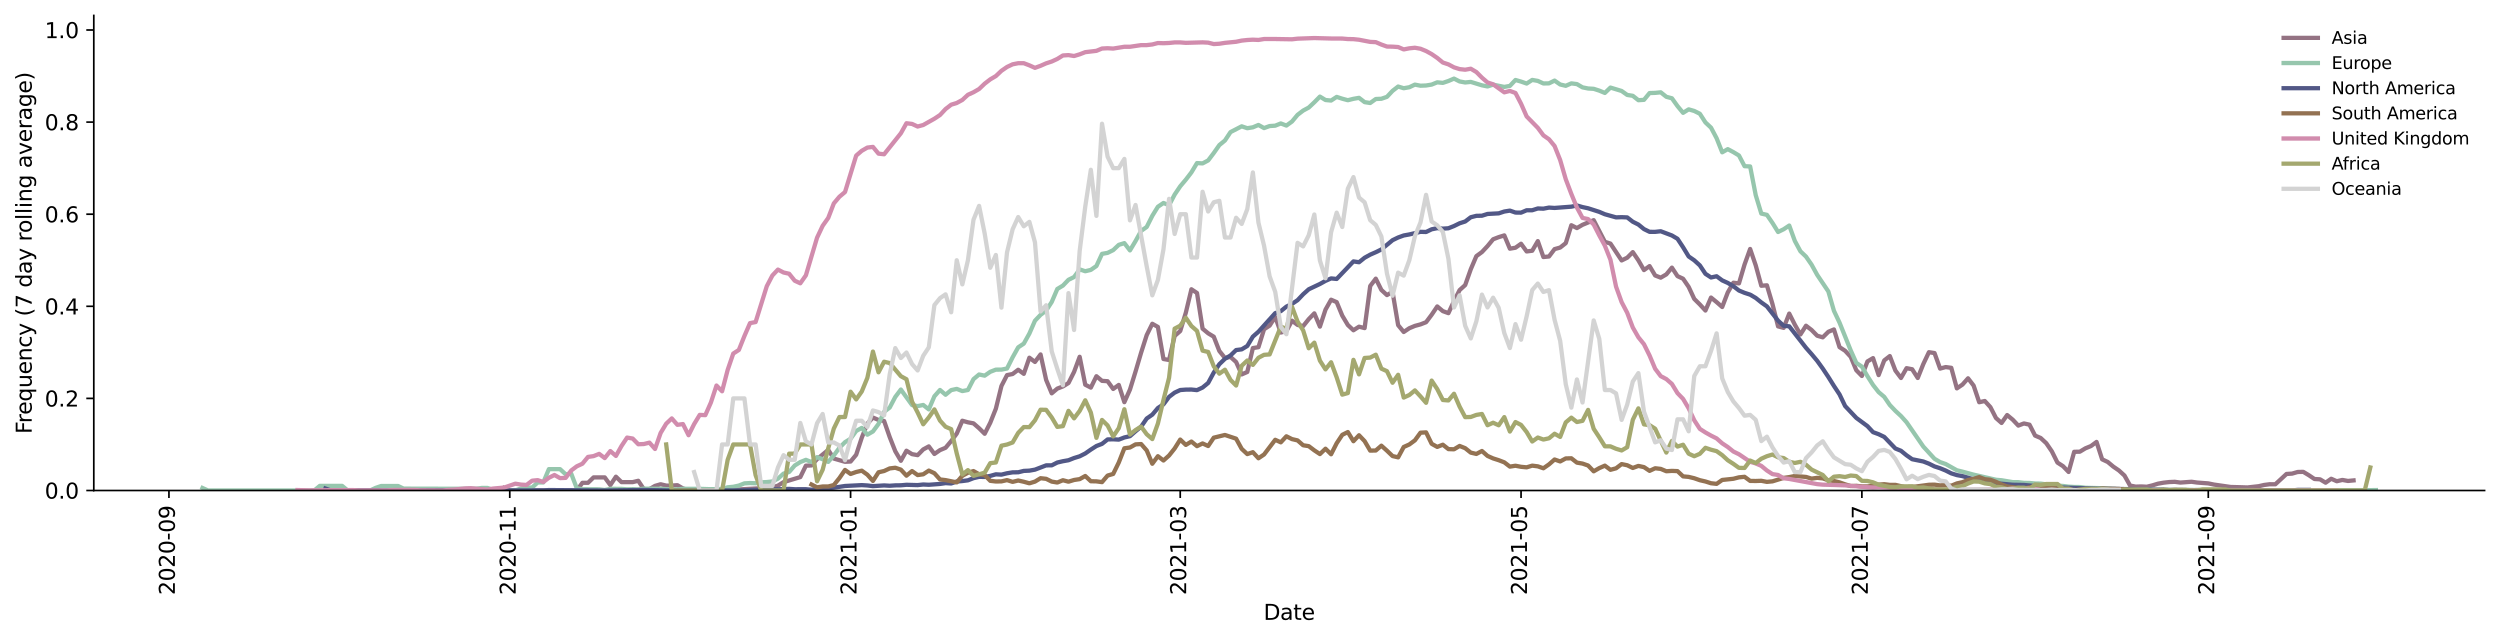 <?xml version="1.0" encoding="utf-8" standalone="no"?>
<!DOCTYPE svg PUBLIC "-//W3C//DTD SVG 1.1//EN"
  "http://www.w3.org/Graphics/SVG/1.1/DTD/svg11.dtd">
<svg height="298.621pt" version="1.1" viewBox="0 0 1166.981 298.621" width="1166.981pt" xmlns="http://www.w3.org/2000/svg" xmlns:xlink="http://www.w3.org/1999/xlink">
 <defs>
  <style type="text/css">*{stroke-linecap:butt;stroke-linejoin:round;}</style>
 </defs>
 <g id="figure_1">
  <g id="patch_1">
   <path d="M 0 298.621 
L 1166.981 298.621 
L 1166.981 0 
L 0 0 
z
" style="fill:#ffffff;"/>
  </g>
  <g id="axes_1">
   <g id="patch_2">
    <path d="M 43.781 228.96 
L 1159.781 228.96 
L 1159.781 7.2 
L 43.781 7.2 
z
" style="fill:#ffffff;"/>
   </g>
   <g id="matplotlib.axis_1">
    <g id="xtick_1">
     <g id="line2d_1">
      <defs>
       <path d="M 0 0 
L 0 3.5 
" id="m25e201590b" style="stroke:#000000;stroke-width:0.8;"/>
      </defs>
      <g>
       <use style="stroke:#000000;stroke-width:0.8;" x="78.86" xlink:href="#m25e201590b" y="228.96"/>
      </g>
     </g>
     <g id="text_1">
      <!-- 2020-09 -->
      <g transform="translate(81.619 277.743)rotate(-90)scale(0.1 -0.1)">
       <defs>
        <path d="M 1228 531 
L 3431 531 
L 3431 0 
L 469 0 
L 469 531 
Q 828 903 1448 1529 
Q 2069 2156 2228 2338 
Q 2531 2678 2651 2914 
Q 2772 3150 2772 3378 
Q 2772 3750 2511 3984 
Q 2250 4219 1831 4219 
Q 1534 4219 1204 4116 
Q 875 4013 500 3803 
L 500 4441 
Q 881 4594 1212 4672 
Q 1544 4750 1819 4750 
Q 2544 4750 2975 4387 
Q 3406 4025 3406 3419 
Q 3406 3131 3298 2873 
Q 3191 2616 2906 2266 
Q 2828 2175 2409 1742 
Q 1991 1309 1228 531 
z
" id="DejaVuSans-32" transform="scale(0.016)"/>
        <path d="M 2034 4250 
Q 1547 4250 1301 3770 
Q 1056 3291 1056 2328 
Q 1056 1369 1301 889 
Q 1547 409 2034 409 
Q 2525 409 2770 889 
Q 3016 1369 3016 2328 
Q 3016 3291 2770 3770 
Q 2525 4250 2034 4250 
z
M 2034 4750 
Q 2819 4750 3233 4129 
Q 3647 3509 3647 2328 
Q 3647 1150 3233 529 
Q 2819 -91 2034 -91 
Q 1250 -91 836 529 
Q 422 1150 422 2328 
Q 422 3509 836 4129 
Q 1250 4750 2034 4750 
z
" id="DejaVuSans-30" transform="scale(0.016)"/>
        <path d="M 313 2009 
L 1997 2009 
L 1997 1497 
L 313 1497 
L 313 2009 
z
" id="DejaVuSans-2d" transform="scale(0.016)"/>
        <path d="M 703 97 
L 703 672 
Q 941 559 1184 500 
Q 1428 441 1663 441 
Q 2288 441 2617 861 
Q 2947 1281 2994 2138 
Q 2813 1869 2534 1725 
Q 2256 1581 1919 1581 
Q 1219 1581 811 2004 
Q 403 2428 403 3163 
Q 403 3881 828 4315 
Q 1253 4750 1959 4750 
Q 2769 4750 3195 4129 
Q 3622 3509 3622 2328 
Q 3622 1225 3098 567 
Q 2575 -91 1691 -91 
Q 1453 -91 1209 -44 
Q 966 3 703 97 
z
M 1959 2075 
Q 2384 2075 2632 2365 
Q 2881 2656 2881 3163 
Q 2881 3666 2632 3958 
Q 2384 4250 1959 4250 
Q 1534 4250 1286 3958 
Q 1038 3666 1038 3163 
Q 1038 2656 1286 2365 
Q 1534 2075 1959 2075 
z
" id="DejaVuSans-39" transform="scale(0.016)"/>
       </defs>
       <use xlink:href="#DejaVuSans-32"/>
       <use x="63.623" xlink:href="#DejaVuSans-30"/>
       <use x="127.246" xlink:href="#DejaVuSans-32"/>
       <use x="190.869" xlink:href="#DejaVuSans-30"/>
       <use x="254.492" xlink:href="#DejaVuSans-2d"/>
       <use x="290.576" xlink:href="#DejaVuSans-30"/>
       <use x="354.199" xlink:href="#DejaVuSans-39"/>
      </g>
     </g>
    </g>
    <g id="xtick_2">
     <g id="line2d_2">
      <g>
       <use style="stroke:#000000;stroke-width:0.8;" x="237.953" xlink:href="#m25e201590b" y="228.96"/>
      </g>
     </g>
     <g id="text_2">
      <!-- 2020-11 -->
      <g transform="translate(240.713 277.743)rotate(-90)scale(0.1 -0.1)">
       <defs>
        <path d="M 794 531 
L 1825 531 
L 1825 4091 
L 703 3866 
L 703 4441 
L 1819 4666 
L 2450 4666 
L 2450 531 
L 3481 531 
L 3481 0 
L 794 0 
L 794 531 
z
" id="DejaVuSans-31" transform="scale(0.016)"/>
       </defs>
       <use xlink:href="#DejaVuSans-32"/>
       <use x="63.623" xlink:href="#DejaVuSans-30"/>
       <use x="127.246" xlink:href="#DejaVuSans-32"/>
       <use x="190.869" xlink:href="#DejaVuSans-30"/>
       <use x="254.492" xlink:href="#DejaVuSans-2d"/>
       <use x="290.576" xlink:href="#DejaVuSans-31"/>
       <use x="354.199" xlink:href="#DejaVuSans-31"/>
      </g>
     </g>
    </g>
    <g id="xtick_3">
     <g id="line2d_3">
      <g>
       <use style="stroke:#000000;stroke-width:0.8;" x="397.046" xlink:href="#m25e201590b" y="228.96"/>
      </g>
     </g>
     <g id="text_3">
      <!-- 2021-01 -->
      <g transform="translate(399.806 277.743)rotate(-90)scale(0.1 -0.1)">
       <use xlink:href="#DejaVuSans-32"/>
       <use x="63.623" xlink:href="#DejaVuSans-30"/>
       <use x="127.246" xlink:href="#DejaVuSans-32"/>
       <use x="190.869" xlink:href="#DejaVuSans-31"/>
       <use x="254.492" xlink:href="#DejaVuSans-2d"/>
       <use x="290.576" xlink:href="#DejaVuSans-30"/>
       <use x="354.199" xlink:href="#DejaVuSans-31"/>
      </g>
     </g>
    </g>
    <g id="xtick_4">
     <g id="line2d_4">
      <g>
       <use style="stroke:#000000;stroke-width:0.8;" x="550.924" xlink:href="#m25e201590b" y="228.96"/>
      </g>
     </g>
     <g id="text_4">
      <!-- 2021-03 -->
      <g transform="translate(553.683 277.743)rotate(-90)scale(0.1 -0.1)">
       <defs>
        <path d="M 2597 2516 
Q 3050 2419 3304 2112 
Q 3559 1806 3559 1356 
Q 3559 666 3084 287 
Q 2609 -91 1734 -91 
Q 1441 -91 1130 -33 
Q 819 25 488 141 
L 488 750 
Q 750 597 1062 519 
Q 1375 441 1716 441 
Q 2309 441 2620 675 
Q 2931 909 2931 1356 
Q 2931 1769 2642 2001 
Q 2353 2234 1838 2234 
L 1294 2234 
L 1294 2753 
L 1863 2753 
Q 2328 2753 2575 2939 
Q 2822 3125 2822 3475 
Q 2822 3834 2567 4026 
Q 2313 4219 1838 4219 
Q 1578 4219 1281 4162 
Q 984 4106 628 3988 
L 628 4550 
Q 988 4650 1302 4700 
Q 1616 4750 1894 4750 
Q 2613 4750 3031 4423 
Q 3450 4097 3450 3541 
Q 3450 3153 3228 2886 
Q 3006 2619 2597 2516 
z
" id="DejaVuSans-33" transform="scale(0.016)"/>
       </defs>
       <use xlink:href="#DejaVuSans-32"/>
       <use x="63.623" xlink:href="#DejaVuSans-30"/>
       <use x="127.246" xlink:href="#DejaVuSans-32"/>
       <use x="190.869" xlink:href="#DejaVuSans-31"/>
       <use x="254.492" xlink:href="#DejaVuSans-2d"/>
       <use x="290.576" xlink:href="#DejaVuSans-30"/>
       <use x="354.199" xlink:href="#DejaVuSans-33"/>
      </g>
     </g>
    </g>
    <g id="xtick_5">
     <g id="line2d_5">
      <g>
       <use style="stroke:#000000;stroke-width:0.8;" x="710.017" xlink:href="#m25e201590b" y="228.96"/>
      </g>
     </g>
     <g id="text_5">
      <!-- 2021-05 -->
      <g transform="translate(712.776 277.743)rotate(-90)scale(0.1 -0.1)">
       <defs>
        <path d="M 691 4666 
L 3169 4666 
L 3169 4134 
L 1269 4134 
L 1269 2991 
Q 1406 3038 1543 3061 
Q 1681 3084 1819 3084 
Q 2600 3084 3056 2656 
Q 3513 2228 3513 1497 
Q 3513 744 3044 326 
Q 2575 -91 1722 -91 
Q 1428 -91 1123 -41 
Q 819 9 494 109 
L 494 744 
Q 775 591 1075 516 
Q 1375 441 1709 441 
Q 2250 441 2565 725 
Q 2881 1009 2881 1497 
Q 2881 1984 2565 2268 
Q 2250 2553 1709 2553 
Q 1456 2553 1204 2497 
Q 953 2441 691 2322 
L 691 4666 
z
" id="DejaVuSans-35" transform="scale(0.016)"/>
       </defs>
       <use xlink:href="#DejaVuSans-32"/>
       <use x="63.623" xlink:href="#DejaVuSans-30"/>
       <use x="127.246" xlink:href="#DejaVuSans-32"/>
       <use x="190.869" xlink:href="#DejaVuSans-31"/>
       <use x="254.492" xlink:href="#DejaVuSans-2d"/>
       <use x="290.576" xlink:href="#DejaVuSans-30"/>
       <use x="354.199" xlink:href="#DejaVuSans-35"/>
      </g>
     </g>
    </g>
    <g id="xtick_6">
     <g id="line2d_6">
      <g>
       <use style="stroke:#000000;stroke-width:0.8;" x="869.11" xlink:href="#m25e201590b" y="228.96"/>
      </g>
     </g>
     <g id="text_6">
      <!-- 2021-07 -->
      <g transform="translate(871.869 277.743)rotate(-90)scale(0.1 -0.1)">
       <defs>
        <path d="M 525 4666 
L 3525 4666 
L 3525 4397 
L 1831 0 
L 1172 0 
L 2766 4134 
L 525 4134 
L 525 4666 
z
" id="DejaVuSans-37" transform="scale(0.016)"/>
       </defs>
       <use xlink:href="#DejaVuSans-32"/>
       <use x="63.623" xlink:href="#DejaVuSans-30"/>
       <use x="127.246" xlink:href="#DejaVuSans-32"/>
       <use x="190.869" xlink:href="#DejaVuSans-31"/>
       <use x="254.492" xlink:href="#DejaVuSans-2d"/>
       <use x="290.576" xlink:href="#DejaVuSans-30"/>
       <use x="354.199" xlink:href="#DejaVuSans-37"/>
      </g>
     </g>
    </g>
    <g id="xtick_7">
     <g id="line2d_7">
      <g>
       <use style="stroke:#000000;stroke-width:0.8;" x="1030.811" xlink:href="#m25e201590b" y="228.96"/>
      </g>
     </g>
     <g id="text_7">
      <!-- 2021-09 -->
      <g transform="translate(1033.571 277.743)rotate(-90)scale(0.1 -0.1)">
       <use xlink:href="#DejaVuSans-32"/>
       <use x="63.623" xlink:href="#DejaVuSans-30"/>
       <use x="127.246" xlink:href="#DejaVuSans-32"/>
       <use x="190.869" xlink:href="#DejaVuSans-31"/>
       <use x="254.492" xlink:href="#DejaVuSans-2d"/>
       <use x="290.576" xlink:href="#DejaVuSans-30"/>
       <use x="354.199" xlink:href="#DejaVuSans-39"/>
      </g>
     </g>
    </g>
    <g id="text_8">
     <!-- Date -->
     <g transform="translate(589.83 289.341)scale(0.1 -0.1)">
      <defs>
       <path d="M 1259 4147 
L 1259 519 
L 2022 519 
Q 2988 519 3436 956 
Q 3884 1394 3884 2338 
Q 3884 3275 3436 3711 
Q 2988 4147 2022 4147 
L 1259 4147 
z
M 628 4666 
L 1925 4666 
Q 3281 4666 3915 4102 
Q 4550 3538 4550 2338 
Q 4550 1131 3912 565 
Q 3275 0 1925 0 
L 628 0 
L 628 4666 
z
" id="DejaVuSans-44" transform="scale(0.016)"/>
       <path d="M 2194 1759 
Q 1497 1759 1228 1600 
Q 959 1441 959 1056 
Q 959 750 1161 570 
Q 1363 391 1709 391 
Q 2188 391 2477 730 
Q 2766 1069 2766 1631 
L 2766 1759 
L 2194 1759 
z
M 3341 1997 
L 3341 0 
L 2766 0 
L 2766 531 
Q 2569 213 2275 61 
Q 1981 -91 1556 -91 
Q 1019 -91 701 211 
Q 384 513 384 1019 
Q 384 1609 779 1909 
Q 1175 2209 1959 2209 
L 2766 2209 
L 2766 2266 
Q 2766 2663 2505 2880 
Q 2244 3097 1772 3097 
Q 1472 3097 1187 3025 
Q 903 2953 641 2809 
L 641 3341 
Q 956 3463 1253 3523 
Q 1550 3584 1831 3584 
Q 2591 3584 2966 3190 
Q 3341 2797 3341 1997 
z
" id="DejaVuSans-61" transform="scale(0.016)"/>
       <path d="M 1172 4494 
L 1172 3500 
L 2356 3500 
L 2356 3053 
L 1172 3053 
L 1172 1153 
Q 1172 725 1289 603 
Q 1406 481 1766 481 
L 2356 481 
L 2356 0 
L 1766 0 
Q 1100 0 847 248 
Q 594 497 594 1153 
L 594 3053 
L 172 3053 
L 172 3500 
L 594 3500 
L 594 4494 
L 1172 4494 
z
" id="DejaVuSans-74" transform="scale(0.016)"/>
       <path d="M 3597 1894 
L 3597 1613 
L 953 1613 
Q 991 1019 1311 708 
Q 1631 397 2203 397 
Q 2534 397 2845 478 
Q 3156 559 3463 722 
L 3463 178 
Q 3153 47 2828 -22 
Q 2503 -91 2169 -91 
Q 1331 -91 842 396 
Q 353 884 353 1716 
Q 353 2575 817 3079 
Q 1281 3584 2069 3584 
Q 2775 3584 3186 3129 
Q 3597 2675 3597 1894 
z
M 3022 2063 
Q 3016 2534 2758 2815 
Q 2500 3097 2075 3097 
Q 1594 3097 1305 2825 
Q 1016 2553 972 2059 
L 3022 2063 
z
" id="DejaVuSans-65" transform="scale(0.016)"/>
      </defs>
      <use xlink:href="#DejaVuSans-44"/>
      <use x="77.002" xlink:href="#DejaVuSans-61"/>
      <use x="138.281" xlink:href="#DejaVuSans-74"/>
      <use x="177.49" xlink:href="#DejaVuSans-65"/>
     </g>
    </g>
   </g>
   <g id="matplotlib.axis_2">
    <g id="ytick_1">
     <g id="line2d_8">
      <defs>
       <path d="M 0 0 
L -3.5 0 
" id="m8148338a70" style="stroke:#000000;stroke-width:0.8;"/>
      </defs>
      <g>
       <use style="stroke:#000000;stroke-width:0.8;" x="43.781" xlink:href="#m8148338a70" y="228.96"/>
      </g>
     </g>
     <g id="text_9">
      <!-- 0.0 -->
      <g transform="translate(20.878 232.759)scale(0.1 -0.1)">
       <defs>
        <path d="M 684 794 
L 1344 794 
L 1344 0 
L 684 0 
L 684 794 
z
" id="DejaVuSans-2e" transform="scale(0.016)"/>
       </defs>
       <use xlink:href="#DejaVuSans-30"/>
       <use x="63.623" xlink:href="#DejaVuSans-2e"/>
       <use x="95.41" xlink:href="#DejaVuSans-30"/>
      </g>
     </g>
    </g>
    <g id="ytick_2">
     <g id="line2d_9">
      <g>
       <use style="stroke:#000000;stroke-width:0.8;" x="43.781" xlink:href="#m8148338a70" y="185.97"/>
      </g>
     </g>
     <g id="text_10">
      <!-- 0.2 -->
      <g transform="translate(20.878 189.769)scale(0.1 -0.1)">
       <use xlink:href="#DejaVuSans-30"/>
       <use x="63.623" xlink:href="#DejaVuSans-2e"/>
       <use x="95.41" xlink:href="#DejaVuSans-32"/>
      </g>
     </g>
    </g>
    <g id="ytick_3">
     <g id="line2d_10">
      <g>
       <use style="stroke:#000000;stroke-width:0.8;" x="43.781" xlink:href="#m8148338a70" y="142.979"/>
      </g>
     </g>
     <g id="text_11">
      <!-- 0.4 -->
      <g transform="translate(20.878 146.778)scale(0.1 -0.1)">
       <defs>
        <path d="M 2419 4116 
L 825 1625 
L 2419 1625 
L 2419 4116 
z
M 2253 4666 
L 3047 4666 
L 3047 1625 
L 3713 1625 
L 3713 1100 
L 3047 1100 
L 3047 0 
L 2419 0 
L 2419 1100 
L 313 1100 
L 313 1709 
L 2253 4666 
z
" id="DejaVuSans-34" transform="scale(0.016)"/>
       </defs>
       <use xlink:href="#DejaVuSans-30"/>
       <use x="63.623" xlink:href="#DejaVuSans-2e"/>
       <use x="95.41" xlink:href="#DejaVuSans-34"/>
      </g>
     </g>
    </g>
    <g id="ytick_4">
     <g id="line2d_11">
      <g>
       <use style="stroke:#000000;stroke-width:0.8;" x="43.781" xlink:href="#m8148338a70" y="99.989"/>
      </g>
     </g>
     <g id="text_12">
      <!-- 0.6 -->
      <g transform="translate(20.878 103.788)scale(0.1 -0.1)">
       <defs>
        <path d="M 2113 2584 
Q 1688 2584 1439 2293 
Q 1191 2003 1191 1497 
Q 1191 994 1439 701 
Q 1688 409 2113 409 
Q 2538 409 2786 701 
Q 3034 994 3034 1497 
Q 3034 2003 2786 2293 
Q 2538 2584 2113 2584 
z
M 3366 4563 
L 3366 3988 
Q 3128 4100 2886 4159 
Q 2644 4219 2406 4219 
Q 1781 4219 1451 3797 
Q 1122 3375 1075 2522 
Q 1259 2794 1537 2939 
Q 1816 3084 2150 3084 
Q 2853 3084 3261 2657 
Q 3669 2231 3669 1497 
Q 3669 778 3244 343 
Q 2819 -91 2113 -91 
Q 1303 -91 875 529 
Q 447 1150 447 2328 
Q 447 3434 972 4092 
Q 1497 4750 2381 4750 
Q 2619 4750 2861 4703 
Q 3103 4656 3366 4563 
z
" id="DejaVuSans-36" transform="scale(0.016)"/>
       </defs>
       <use xlink:href="#DejaVuSans-30"/>
       <use x="63.623" xlink:href="#DejaVuSans-2e"/>
       <use x="95.41" xlink:href="#DejaVuSans-36"/>
      </g>
     </g>
    </g>
    <g id="ytick_5">
     <g id="line2d_12">
      <g>
       <use style="stroke:#000000;stroke-width:0.8;" x="43.781" xlink:href="#m8148338a70" y="56.998"/>
      </g>
     </g>
     <g id="text_13">
      <!-- 0.8 -->
      <g transform="translate(20.878 60.797)scale(0.1 -0.1)">
       <defs>
        <path d="M 2034 2216 
Q 1584 2216 1326 1975 
Q 1069 1734 1069 1313 
Q 1069 891 1326 650 
Q 1584 409 2034 409 
Q 2484 409 2743 651 
Q 3003 894 3003 1313 
Q 3003 1734 2745 1975 
Q 2488 2216 2034 2216 
z
M 1403 2484 
Q 997 2584 770 2862 
Q 544 3141 544 3541 
Q 544 4100 942 4425 
Q 1341 4750 2034 4750 
Q 2731 4750 3128 4425 
Q 3525 4100 3525 3541 
Q 3525 3141 3298 2862 
Q 3072 2584 2669 2484 
Q 3125 2378 3379 2068 
Q 3634 1759 3634 1313 
Q 3634 634 3220 271 
Q 2806 -91 2034 -91 
Q 1263 -91 848 271 
Q 434 634 434 1313 
Q 434 1759 690 2068 
Q 947 2378 1403 2484 
z
M 1172 3481 
Q 1172 3119 1398 2916 
Q 1625 2713 2034 2713 
Q 2441 2713 2670 2916 
Q 2900 3119 2900 3481 
Q 2900 3844 2670 4047 
Q 2441 4250 2034 4250 
Q 1625 4250 1398 4047 
Q 1172 3844 1172 3481 
z
" id="DejaVuSans-38" transform="scale(0.016)"/>
       </defs>
       <use xlink:href="#DejaVuSans-30"/>
       <use x="63.623" xlink:href="#DejaVuSans-2e"/>
       <use x="95.41" xlink:href="#DejaVuSans-38"/>
      </g>
     </g>
    </g>
    <g id="ytick_6">
     <g id="line2d_13">
      <g>
       <use style="stroke:#000000;stroke-width:0.8;" x="43.781" xlink:href="#m8148338a70" y="14.008"/>
      </g>
     </g>
     <g id="text_14">
      <!-- 1.0 -->
      <g transform="translate(20.878 17.807)scale(0.1 -0.1)">
       <use xlink:href="#DejaVuSans-31"/>
       <use x="63.623" xlink:href="#DejaVuSans-2e"/>
       <use x="95.41" xlink:href="#DejaVuSans-30"/>
      </g>
     </g>
    </g>
    <g id="text_15">
     <!-- Frequency (7 day rolling average) -->
     <g transform="translate(14.798 202.529)rotate(-90)scale(0.1 -0.1)">
      <defs>
       <path d="M 628 4666 
L 3309 4666 
L 3309 4134 
L 1259 4134 
L 1259 2759 
L 3109 2759 
L 3109 2228 
L 1259 2228 
L 1259 0 
L 628 0 
L 628 4666 
z
" id="DejaVuSans-46" transform="scale(0.016)"/>
       <path d="M 2631 2963 
Q 2534 3019 2420 3045 
Q 2306 3072 2169 3072 
Q 1681 3072 1420 2755 
Q 1159 2438 1159 1844 
L 1159 0 
L 581 0 
L 581 3500 
L 1159 3500 
L 1159 2956 
Q 1341 3275 1631 3429 
Q 1922 3584 2338 3584 
Q 2397 3584 2469 3576 
Q 2541 3569 2628 3553 
L 2631 2963 
z
" id="DejaVuSans-72" transform="scale(0.016)"/>
       <path d="M 947 1747 
Q 947 1113 1208 752 
Q 1469 391 1925 391 
Q 2381 391 2643 752 
Q 2906 1113 2906 1747 
Q 2906 2381 2643 2742 
Q 2381 3103 1925 3103 
Q 1469 3103 1208 2742 
Q 947 2381 947 1747 
z
M 2906 525 
Q 2725 213 2448 61 
Q 2172 -91 1784 -91 
Q 1150 -91 751 415 
Q 353 922 353 1747 
Q 353 2572 751 3078 
Q 1150 3584 1784 3584 
Q 2172 3584 2448 3432 
Q 2725 3281 2906 2969 
L 2906 3500 
L 3481 3500 
L 3481 -1331 
L 2906 -1331 
L 2906 525 
z
" id="DejaVuSans-71" transform="scale(0.016)"/>
       <path d="M 544 1381 
L 544 3500 
L 1119 3500 
L 1119 1403 
Q 1119 906 1312 657 
Q 1506 409 1894 409 
Q 2359 409 2629 706 
Q 2900 1003 2900 1516 
L 2900 3500 
L 3475 3500 
L 3475 0 
L 2900 0 
L 2900 538 
Q 2691 219 2414 64 
Q 2138 -91 1772 -91 
Q 1169 -91 856 284 
Q 544 659 544 1381 
z
M 1991 3584 
L 1991 3584 
z
" id="DejaVuSans-75" transform="scale(0.016)"/>
       <path d="M 3513 2113 
L 3513 0 
L 2938 0 
L 2938 2094 
Q 2938 2591 2744 2837 
Q 2550 3084 2163 3084 
Q 1697 3084 1428 2787 
Q 1159 2491 1159 1978 
L 1159 0 
L 581 0 
L 581 3500 
L 1159 3500 
L 1159 2956 
Q 1366 3272 1645 3428 
Q 1925 3584 2291 3584 
Q 2894 3584 3203 3211 
Q 3513 2838 3513 2113 
z
" id="DejaVuSans-6e" transform="scale(0.016)"/>
       <path d="M 3122 3366 
L 3122 2828 
Q 2878 2963 2633 3030 
Q 2388 3097 2138 3097 
Q 1578 3097 1268 2742 
Q 959 2388 959 1747 
Q 959 1106 1268 751 
Q 1578 397 2138 397 
Q 2388 397 2633 464 
Q 2878 531 3122 666 
L 3122 134 
Q 2881 22 2623 -34 
Q 2366 -91 2075 -91 
Q 1284 -91 818 406 
Q 353 903 353 1747 
Q 353 2603 823 3093 
Q 1294 3584 2113 3584 
Q 2378 3584 2631 3529 
Q 2884 3475 3122 3366 
z
" id="DejaVuSans-63" transform="scale(0.016)"/>
       <path d="M 2059 -325 
Q 1816 -950 1584 -1140 
Q 1353 -1331 966 -1331 
L 506 -1331 
L 506 -850 
L 844 -850 
Q 1081 -850 1212 -737 
Q 1344 -625 1503 -206 
L 1606 56 
L 191 3500 
L 800 3500 
L 1894 763 
L 2988 3500 
L 3597 3500 
L 2059 -325 
z
" id="DejaVuSans-79" transform="scale(0.016)"/>
       <path id="DejaVuSans-20" transform="scale(0.016)"/>
       <path d="M 1984 4856 
Q 1566 4138 1362 3434 
Q 1159 2731 1159 2009 
Q 1159 1288 1364 580 
Q 1569 -128 1984 -844 
L 1484 -844 
Q 1016 -109 783 600 
Q 550 1309 550 2009 
Q 550 2706 781 3412 
Q 1013 4119 1484 4856 
L 1984 4856 
z
" id="DejaVuSans-28" transform="scale(0.016)"/>
       <path d="M 2906 2969 
L 2906 4863 
L 3481 4863 
L 3481 0 
L 2906 0 
L 2906 525 
Q 2725 213 2448 61 
Q 2172 -91 1784 -91 
Q 1150 -91 751 415 
Q 353 922 353 1747 
Q 353 2572 751 3078 
Q 1150 3584 1784 3584 
Q 2172 3584 2448 3432 
Q 2725 3281 2906 2969 
z
M 947 1747 
Q 947 1113 1208 752 
Q 1469 391 1925 391 
Q 2381 391 2643 752 
Q 2906 1113 2906 1747 
Q 2906 2381 2643 2742 
Q 2381 3103 1925 3103 
Q 1469 3103 1208 2742 
Q 947 2381 947 1747 
z
" id="DejaVuSans-64" transform="scale(0.016)"/>
       <path d="M 1959 3097 
Q 1497 3097 1228 2736 
Q 959 2375 959 1747 
Q 959 1119 1226 758 
Q 1494 397 1959 397 
Q 2419 397 2687 759 
Q 2956 1122 2956 1747 
Q 2956 2369 2687 2733 
Q 2419 3097 1959 3097 
z
M 1959 3584 
Q 2709 3584 3137 3096 
Q 3566 2609 3566 1747 
Q 3566 888 3137 398 
Q 2709 -91 1959 -91 
Q 1206 -91 779 398 
Q 353 888 353 1747 
Q 353 2609 779 3096 
Q 1206 3584 1959 3584 
z
" id="DejaVuSans-6f" transform="scale(0.016)"/>
       <path d="M 603 4863 
L 1178 4863 
L 1178 0 
L 603 0 
L 603 4863 
z
" id="DejaVuSans-6c" transform="scale(0.016)"/>
       <path d="M 603 3500 
L 1178 3500 
L 1178 0 
L 603 0 
L 603 3500 
z
M 603 4863 
L 1178 4863 
L 1178 4134 
L 603 4134 
L 603 4863 
z
" id="DejaVuSans-69" transform="scale(0.016)"/>
       <path d="M 2906 1791 
Q 2906 2416 2648 2759 
Q 2391 3103 1925 3103 
Q 1463 3103 1205 2759 
Q 947 2416 947 1791 
Q 947 1169 1205 825 
Q 1463 481 1925 481 
Q 2391 481 2648 825 
Q 2906 1169 2906 1791 
z
M 3481 434 
Q 3481 -459 3084 -895 
Q 2688 -1331 1869 -1331 
Q 1566 -1331 1297 -1286 
Q 1028 -1241 775 -1147 
L 775 -588 
Q 1028 -725 1275 -790 
Q 1522 -856 1778 -856 
Q 2344 -856 2625 -561 
Q 2906 -266 2906 331 
L 2906 616 
Q 2728 306 2450 153 
Q 2172 0 1784 0 
Q 1141 0 747 490 
Q 353 981 353 1791 
Q 353 2603 747 3093 
Q 1141 3584 1784 3584 
Q 2172 3584 2450 3431 
Q 2728 3278 2906 2969 
L 2906 3500 
L 3481 3500 
L 3481 434 
z
" id="DejaVuSans-67" transform="scale(0.016)"/>
       <path d="M 191 3500 
L 800 3500 
L 1894 563 
L 2988 3500 
L 3597 3500 
L 2284 0 
L 1503 0 
L 191 3500 
z
" id="DejaVuSans-76" transform="scale(0.016)"/>
       <path d="M 513 4856 
L 1013 4856 
Q 1481 4119 1714 3412 
Q 1947 2706 1947 2009 
Q 1947 1309 1714 600 
Q 1481 -109 1013 -844 
L 513 -844 
Q 928 -128 1133 580 
Q 1338 1288 1338 2009 
Q 1338 2731 1133 3434 
Q 928 4138 513 4856 
z
" id="DejaVuSans-29" transform="scale(0.016)"/>
      </defs>
      <use xlink:href="#DejaVuSans-46"/>
      <use x="50.27" xlink:href="#DejaVuSans-72"/>
      <use x="89.133" xlink:href="#DejaVuSans-65"/>
      <use x="150.656" xlink:href="#DejaVuSans-71"/>
      <use x="214.133" xlink:href="#DejaVuSans-75"/>
      <use x="277.512" xlink:href="#DejaVuSans-65"/>
      <use x="339.035" xlink:href="#DejaVuSans-6e"/>
      <use x="402.414" xlink:href="#DejaVuSans-63"/>
      <use x="457.395" xlink:href="#DejaVuSans-79"/>
      <use x="516.574" xlink:href="#DejaVuSans-20"/>
      <use x="548.361" xlink:href="#DejaVuSans-28"/>
      <use x="587.375" xlink:href="#DejaVuSans-37"/>
      <use x="650.998" xlink:href="#DejaVuSans-20"/>
      <use x="682.785" xlink:href="#DejaVuSans-64"/>
      <use x="746.262" xlink:href="#DejaVuSans-61"/>
      <use x="807.541" xlink:href="#DejaVuSans-79"/>
      <use x="866.721" xlink:href="#DejaVuSans-20"/>
      <use x="898.508" xlink:href="#DejaVuSans-72"/>
      <use x="937.371" xlink:href="#DejaVuSans-6f"/>
      <use x="998.553" xlink:href="#DejaVuSans-6c"/>
      <use x="1026.336" xlink:href="#DejaVuSans-6c"/>
      <use x="1054.119" xlink:href="#DejaVuSans-69"/>
      <use x="1081.902" xlink:href="#DejaVuSans-6e"/>
      <use x="1145.281" xlink:href="#DejaVuSans-67"/>
      <use x="1208.758" xlink:href="#DejaVuSans-20"/>
      <use x="1240.545" xlink:href="#DejaVuSans-61"/>
      <use x="1301.824" xlink:href="#DejaVuSans-76"/>
      <use x="1361.004" xlink:href="#DejaVuSans-65"/>
      <use x="1422.527" xlink:href="#DejaVuSans-72"/>
      <use x="1463.641" xlink:href="#DejaVuSans-61"/>
      <use x="1524.92" xlink:href="#DejaVuSans-67"/>
      <use x="1588.396" xlink:href="#DejaVuSans-65"/>
      <use x="1649.92" xlink:href="#DejaVuSans-29"/>
     </g>
    </g>
   </g>
   <g id="line2d_14">
    <path clip-path="url(#p0f39ce02bd)" d="M 235.345 227.798 
L 237.953 228.96 
L 269.25 228.96 
L 271.858 225.377 
L 274.466 225.377 
L 277.075 222.849 
L 282.291 222.849 
L 284.899 226.431 
L 287.507 222.523 
L 290.115 225.052 
L 295.331 225.052 
L 297.939 224.429 
L 300.547 228.337 
L 303.155 228.337 
L 305.763 226.802 
L 308.372 226.047 
L 310.98 226.67 
L 313.588 226.67 
L 316.196 226.48 
L 318.804 228.016 
L 321.412 228.77 
L 324.02 228.576 
L 326.628 228.576 
L 329.236 228.766 
L 331.844 228.586 
L 334.452 228.244 
L 337.061 228.438 
L 339.669 228.287 
L 342.277 228.287 
L 344.885 228.467 
L 352.709 228.029 
L 355.317 227.873 
L 357.925 227.29 
L 360.533 227.501 
L 363.141 226.693 
L 365.749 225.063 
L 373.574 222.701 
L 376.182 217.368 
L 378.79 217.261 
L 381.398 214.329 
L 386.614 210.007 
L 389.222 214.055 
L 394.438 215.561 
L 397.046 215.442 
L 399.655 212.28 
L 402.263 204.322 
L 404.871 197.773 
L 407.479 194.9 
L 410.087 196.04 
L 412.695 196.517 
L 415.303 204.012 
L 417.911 210.633 
L 420.519 215.09 
L 423.127 210.396 
L 425.735 211.991 
L 428.344 212.456 
L 430.952 209.796 
L 433.56 208.373 
L 436.168 211.909 
L 438.776 210.114 
L 441.384 209.019 
L 443.992 205.911 
L 446.6 202.395 
L 449.208 196.395 
L 451.816 197.131 
L 454.424 197.618 
L 457.032 199.9 
L 459.641 202.476 
L 462.249 197.322 
L 464.857 190.774 
L 467.465 180.174 
L 470.073 175.102 
L 472.681 174.583 
L 475.289 172.601 
L 477.897 174.5 
L 480.505 166.978 
L 483.113 168.957 
L 485.721 165.451 
L 488.33 177.337 
L 490.938 183.598 
L 493.546 181.399 
L 496.154 180.386 
L 498.762 178.79 
L 501.37 173.593 
L 503.978 166.554 
L 506.586 179.579 
L 509.194 180.924 
L 511.802 175.62 
L 514.41 177.782 
L 517.018 177.944 
L 519.627 181.558 
L 522.235 179.689 
L 524.843 187.725 
L 527.451 181.867 
L 530.059 173.441 
L 532.667 164.599 
L 535.275 156.43 
L 537.883 151.132 
L 540.491 152.606 
L 543.099 167.576 
L 545.707 168.047 
L 548.315 156.818 
L 550.924 154.534 
L 553.532 145.96 
L 556.14 135.037 
L 558.748 136.764 
L 561.356 153.41 
L 563.964 155.584 
L 566.572 157.157 
L 569.18 163.832 
L 571.788 167.079 
L 574.396 166.619 
L 577.004 168.977 
L 579.613 174.77 
L 582.221 173.636 
L 584.829 162.478 
L 587.437 162.062 
L 590.045 153.698 
L 592.653 152.008 
L 595.261 147.925 
L 597.869 155.225 
L 600.477 154.581 
L 603.085 149.69 
L 605.693 151.671 
L 608.301 152.224 
L 610.91 148.964 
L 613.518 146.278 
L 616.126 152.464 
L 618.734 144.537 
L 621.342 139.904 
L 623.95 141.033 
L 626.558 147.339 
L 629.166 151.715 
L 631.774 154.162 
L 634.382 152.49 
L 636.99 153.156 
L 639.598 133.51 
L 642.207 130.079 
L 644.815 135.344 
L 647.423 137.742 
L 650.031 136.217 
L 652.639 151.776 
L 655.247 154.966 
L 657.855 153.218 
L 660.463 152.125 
L 663.071 151.421 
L 665.679 150.406 
L 668.287 146.923 
L 670.896 143.049 
L 673.504 145.233 
L 676.112 146.175 
L 678.72 140.539 
L 681.328 135.42 
L 683.936 133.067 
L 686.544 125.688 
L 689.152 119.564 
L 691.76 117.653 
L 694.368 114.862 
L 696.976 111.698 
L 699.584 110.692 
L 702.193 109.88 
L 704.801 116.083 
L 707.409 115.635 
L 710.017 113.783 
L 712.625 117.372 
L 715.233 117.042 
L 717.841 112.55 
L 720.449 119.976 
L 723.057 119.724 
L 725.665 116.282 
L 728.273 115.556 
L 730.882 113.5 
L 733.49 105.137 
L 736.098 106.457 
L 738.706 104.938 
L 743.922 102.775 
L 749.138 112.88 
L 751.746 113.701 
L 756.962 121.57 
L 759.57 120.298 
L 762.179 117.69 
L 764.787 121.529 
L 767.395 126.067 
L 770.003 124.21 
L 772.611 128.584 
L 775.219 129.609 
L 777.827 128.08 
L 780.435 124.93 
L 783.043 128.901 
L 785.651 130.11 
L 788.259 133.928 
L 790.867 139.53 
L 793.476 142.12 
L 796.084 144.946 
L 798.692 138.899 
L 801.3 141.023 
L 803.908 143.306 
L 806.516 136.503 
L 809.124 131.975 
L 811.732 132.283 
L 814.34 123.484 
L 816.948 116.222 
L 819.556 123.856 
L 822.165 133.382 
L 824.773 133.186 
L 827.381 141.945 
L 829.989 152.356 
L 832.597 153.043 
L 835.205 146.387 
L 837.813 151.559 
L 840.421 156.123 
L 843.029 152.051 
L 845.637 154.045 
L 848.245 156.709 
L 850.853 157.468 
L 853.462 154.877 
L 856.07 153.786 
L 858.678 162.038 
L 861.286 163.742 
L 863.894 166.558 
L 866.502 172.824 
L 869.11 175.495 
L 871.718 168.712 
L 874.326 167.168 
L 876.934 175.083 
L 879.542 168.244 
L 882.15 166.219 
L 884.759 172.976 
L 887.367 176.438 
L 889.975 171.859 
L 892.583 172.365 
L 895.191 176.435 
L 897.799 169.918 
L 900.407 164.401 
L 903.015 164.806 
L 905.623 172.051 
L 908.231 171.348 
L 910.839 171.694 
L 913.448 181.287 
L 916.056 179.53 
L 918.664 176.593 
L 921.272 179.99 
L 923.88 187.757 
L 926.488 187.185 
L 929.096 190.04 
L 931.704 195.131 
L 934.312 197.429 
L 936.92 193.743 
L 939.528 195.901 
L 942.136 198.66 
L 944.745 197.662 
L 947.353 198.235 
L 949.961 203.329 
L 952.569 204.452 
L 955.177 206.878 
L 957.785 210.69 
L 960.393 215.924 
L 963.001 217.601 
L 965.609 220.309 
L 968.217 210.895 
L 970.825 210.861 
L 973.434 209.286 
L 976.042 208.215 
L 978.65 206.296 
L 981.258 214.41 
L 983.866 215.638 
L 986.474 217.816 
L 989.082 219.603 
L 991.69 221.983 
L 994.298 226.656 
L 996.906 227.154 
L 999.514 227.067 
L 1002.122 227.208 
L 1004.731 226.569 
L 1007.339 225.778 
L 1009.947 225.312 
L 1012.555 225.019 
L 1015.163 224.909 
L 1017.771 225.261 
L 1022.987 224.883 
L 1025.595 225.251 
L 1030.811 225.649 
L 1033.419 226.188 
L 1041.244 227.314 
L 1046.46 227.451 
L 1049.068 227.542 
L 1054.284 226.967 
L 1056.892 226.372 
L 1059.5 226.037 
L 1062.108 226.062 
L 1067.325 221.245 
L 1069.933 221.077 
L 1072.541 220.321 
L 1075.149 220.257 
L 1077.757 221.83 
L 1080.365 223.59 
L 1082.973 223.745 
L 1085.581 225.318 
L 1088.189 223.483 
L 1090.797 224.638 
L 1093.405 224.033 
L 1096.014 224.506 
L 1098.622 224.25 
L 1098.622 224.25 
" style="fill:none;stroke:#947383;stroke-linecap:square;stroke-width:2;"/>
   </g>
   <g id="line2d_15">
    <path clip-path="url(#p0f39ce02bd)" d="M 94.509 227.782 
L 97.117 228.96 
L 146.67 228.96 
L 149.278 226.81 
L 159.711 226.81 
L 162.319 228.96 
L 172.751 228.96 
L 175.359 227.732 
L 177.967 226.854 
L 185.792 226.854 
L 188.4 228.083 
L 198.832 228.117 
L 222.305 228.149 
L 224.913 227.772 
L 227.521 227.772 
L 230.129 228.583 
L 235.345 228.583 
L 237.953 228.96 
L 240.561 228.96 
L 243.169 228.005 
L 245.778 227.587 
L 248.386 227.587 
L 250.994 225.199 
L 253.602 225.199 
L 256.21 218.989 
L 261.426 218.994 
L 264.034 221.382 
L 266.642 221.092 
L 269.25 227.945 
L 271.858 228.358 
L 279.683 228.409 
L 282.291 228.722 
L 284.899 228.167 
L 290.115 228.209 
L 292.723 228.405 
L 295.331 228.334 
L 297.939 228.466 
L 300.547 228.085 
L 308.372 228.156 
L 313.588 228.495 
L 316.196 228.397 
L 318.804 228.157 
L 326.628 228.184 
L 331.844 228.359 
L 337.061 228.243 
L 339.669 227.462 
L 342.277 227.225 
L 344.885 226.661 
L 347.493 225.633 
L 350.101 225.486 
L 352.709 225.579 
L 355.317 225.153 
L 357.925 225.022 
L 360.533 224.748 
L 363.141 223.432 
L 365.749 221.075 
L 368.358 220.331 
L 370.966 217.308 
L 373.574 215.689 
L 376.182 214.649 
L 378.79 215.673 
L 381.398 213.391 
L 384.006 214.367 
L 386.614 215.609 
L 389.222 212.587 
L 391.83 209.029 
L 394.438 206.403 
L 397.046 204.808 
L 399.655 201.182 
L 402.263 199.738 
L 404.871 202.914 
L 407.479 201.409 
L 410.087 197.886 
L 412.695 192.244 
L 415.303 190.247 
L 417.911 185.289 
L 420.519 181.838 
L 425.735 189.08 
L 428.344 189.566 
L 430.952 189.036 
L 433.56 191.101 
L 436.168 184.984 
L 438.776 182.036 
L 441.384 184.259 
L 443.992 182.103 
L 446.6 181.529 
L 449.208 182.557 
L 451.816 182.049 
L 454.424 176.978 
L 457.032 174.804 
L 459.641 175.353 
L 462.249 173.554 
L 464.857 172.547 
L 467.465 172.533 
L 470.073 172.015 
L 472.681 166.8 
L 475.289 162.135 
L 477.897 160.4 
L 480.505 155.712 
L 483.113 149.712 
L 485.721 146.964 
L 488.33 144.983 
L 490.938 140.971 
L 493.546 134.887 
L 496.154 133.316 
L 498.762 130.602 
L 501.37 129.322 
L 503.978 125.75 
L 506.586 126.615 
L 509.194 125.976 
L 511.802 124.173 
L 514.41 118.498 
L 517.018 118.04 
L 519.627 116.754 
L 522.235 114.297 
L 524.843 113.494 
L 527.451 116.881 
L 530.059 112.527 
L 532.667 107.774 
L 535.275 105.943 
L 537.883 100.746 
L 540.491 96.509 
L 543.099 94.751 
L 545.707 95.812 
L 548.315 90.827 
L 550.924 86.959 
L 553.532 83.862 
L 556.14 80.473 
L 558.748 76.121 
L 561.356 76.276 
L 563.964 74.884 
L 566.572 71.441 
L 569.18 67.723 
L 571.788 65.582 
L 574.396 61.66 
L 579.613 58.964 
L 582.221 59.848 
L 584.829 59.427 
L 587.437 58.329 
L 590.045 59.784 
L 592.653 58.84 
L 595.261 58.667 
L 597.869 57.62 
L 600.477 58.614 
L 603.085 56.738 
L 605.693 53.61 
L 608.301 51.614 
L 610.91 50.208 
L 613.518 47.749 
L 616.126 45.099 
L 618.734 46.684 
L 621.342 46.934 
L 623.95 45.236 
L 626.558 46.076 
L 629.166 46.784 
L 631.774 46.128 
L 634.382 45.67 
L 636.99 47.675 
L 639.598 48.08 
L 642.207 46.214 
L 644.815 46.101 
L 647.423 45.203 
L 650.031 42.416 
L 652.639 40.396 
L 655.247 41.185 
L 657.855 40.723 
L 660.463 39.498 
L 663.071 40.01 
L 665.679 39.908 
L 668.287 39.482 
L 670.896 38.427 
L 673.504 38.687 
L 676.112 37.811 
L 678.72 36.692 
L 681.328 38.018 
L 683.936 38.494 
L 686.544 38.234 
L 691.76 39.831 
L 694.368 40.352 
L 696.976 39.516 
L 702.193 40.568 
L 704.801 40.097 
L 707.409 37.337 
L 710.017 38.088 
L 712.625 38.997 
L 715.233 37.308 
L 717.841 37.767 
L 720.449 38.96 
L 723.057 38.908 
L 725.665 37.622 
L 728.273 39.44 
L 730.882 40.053 
L 733.49 38.918 
L 736.098 39.255 
L 738.706 40.783 
L 741.314 41.307 
L 743.922 41.458 
L 746.53 42.303 
L 749.138 43.382 
L 751.746 40.883 
L 756.962 42.467 
L 759.57 44.316 
L 762.179 44.722 
L 764.787 46.774 
L 767.395 46.604 
L 770.003 43.438 
L 772.611 43.355 
L 775.219 43.091 
L 777.827 45.185 
L 780.435 45.876 
L 783.043 49.521 
L 785.651 52.671 
L 788.259 51.047 
L 790.867 51.802 
L 793.476 53.094 
L 796.084 57.147 
L 798.692 59.6 
L 801.3 64.532 
L 803.908 71.092 
L 806.516 69.618 
L 809.124 71.006 
L 811.732 72.579 
L 814.34 77.572 
L 816.948 77.694 
L 819.556 91.091 
L 822.165 99.695 
L 824.773 100.292 
L 827.381 104.081 
L 829.989 108.294 
L 832.597 107.011 
L 835.205 105.285 
L 837.813 112.459 
L 840.421 117.3 
L 843.029 119.786 
L 845.637 123.558 
L 848.245 128.297 
L 853.462 136.063 
L 856.07 145.086 
L 858.678 150.604 
L 863.894 163.552 
L 866.502 169.378 
L 869.11 171.132 
L 871.718 175.612 
L 874.326 179.711 
L 876.934 183.038 
L 879.542 185.25 
L 882.15 189.055 
L 884.759 191.794 
L 887.367 194.207 
L 889.975 197.109 
L 897.799 208.466 
L 903.015 214.154 
L 905.623 215.699 
L 908.231 216.603 
L 913.448 219.525 
L 916.056 220.152 
L 921.272 221.563 
L 931.704 223.949 
L 934.312 224.175 
L 939.528 225.053 
L 942.136 225.072 
L 944.745 225.393 
L 947.353 225.447 
L 949.961 225.696 
L 952.569 225.743 
L 957.785 226.418 
L 960.393 226.69 
L 963.001 226.84 
L 965.609 227.172 
L 968.217 227.319 
L 970.825 227.35 
L 973.434 227.691 
L 981.258 227.89 
L 991.69 228.48 
L 1009.947 228.553 
L 1012.555 228.704 
L 1020.379 228.661 
L 1033.419 228.759 
L 1103.838 228.83 
L 1109.054 228.755 
L 1109.054 228.755 
" style="fill:none;stroke:#96c6ad;stroke-linecap:square;stroke-width:2;"/>
   </g>
   <g id="line2d_16">
    <path clip-path="url(#p0f39ce02bd)" d="M 151.886 228.025 
L 154.495 228.96 
L 253.602 228.899 
L 256.21 228.753 
L 282.291 228.96 
L 300.547 228.702 
L 305.763 228.807 
L 313.588 228.96 
L 324.02 228.927 
L 344.885 228.932 
L 352.709 228.675 
L 355.317 228.675 
L 357.925 228.473 
L 363.141 228.394 
L 368.358 228.212 
L 370.966 228.377 
L 376.182 228.366 
L 378.79 228.592 
L 381.398 228.222 
L 389.222 227.653 
L 394.438 226.854 
L 402.263 226.451 
L 404.871 226.608 
L 407.479 226.919 
L 412.695 226.595 
L 415.303 226.747 
L 417.911 226.566 
L 420.519 226.529 
L 423.127 226.298 
L 428.344 226.443 
L 430.952 226.161 
L 433.56 226.293 
L 438.776 225.9 
L 441.384 225.518 
L 443.992 225.684 
L 446.6 224.769 
L 449.208 224.552 
L 451.816 224.21 
L 454.424 223.197 
L 457.032 222.585 
L 459.641 222.633 
L 462.249 222.145 
L 464.857 221.411 
L 467.465 221.551 
L 470.073 220.917 
L 472.681 220.488 
L 475.289 220.452 
L 477.897 219.816 
L 480.505 219.697 
L 483.113 219.228 
L 488.33 217.231 
L 490.938 217.215 
L 493.546 215.898 
L 496.154 215.294 
L 498.762 214.836 
L 501.37 213.806 
L 503.978 213 
L 506.586 211.679 
L 509.194 209.865 
L 511.802 208.199 
L 514.41 207.19 
L 517.018 205.127 
L 519.627 205.06 
L 522.235 205.209 
L 524.843 204.201 
L 527.451 203.611 
L 530.059 201.307 
L 532.667 199.164 
L 535.275 195.363 
L 537.883 193.559 
L 540.491 190.46 
L 543.099 188.74 
L 545.707 185.255 
L 548.315 183.275 
L 550.924 182.064 
L 553.532 181.87 
L 556.14 181.838 
L 558.748 182.107 
L 561.356 180.896 
L 563.964 178.759 
L 566.572 173.914 
L 569.18 170.005 
L 571.788 167.492 
L 574.396 165.92 
L 577.004 163.403 
L 579.613 163.072 
L 582.221 161.503 
L 584.829 157.136 
L 587.437 154.839 
L 595.261 146.174 
L 597.869 145.232 
L 600.477 143.13 
L 603.085 141.868 
L 605.693 140.119 
L 608.301 137.364 
L 610.91 135.032 
L 616.126 132.56 
L 618.734 131.109 
L 621.342 129.96 
L 623.95 130.215 
L 631.774 122.026 
L 634.382 122.409 
L 636.99 120.316 
L 639.598 118.87 
L 642.207 117.725 
L 644.815 116.44 
L 650.031 112.117 
L 652.639 110.855 
L 655.247 109.913 
L 657.855 109.44 
L 663.071 108.213 
L 665.679 108.292 
L 668.287 107.037 
L 670.896 106.501 
L 673.504 106.73 
L 676.112 106.552 
L 678.72 105.511 
L 681.328 104.229 
L 683.936 103.394 
L 686.544 101.413 
L 689.152 100.751 
L 691.76 100.693 
L 694.368 99.871 
L 699.584 99.591 
L 702.193 98.733 
L 704.801 98.316 
L 707.409 99.215 
L 710.017 99.259 
L 712.625 98.15 
L 715.233 98.137 
L 717.841 97.314 
L 720.449 97.404 
L 723.057 96.904 
L 725.665 97.065 
L 733.49 96.469 
L 736.098 95.914 
L 738.706 96.664 
L 741.314 97.218 
L 746.53 98.898 
L 749.138 100.007 
L 754.354 101.467 
L 756.962 101.38 
L 759.57 101.483 
L 762.179 103.505 
L 764.787 104.814 
L 767.395 106.937 
L 770.003 108.215 
L 772.611 108.231 
L 775.219 107.946 
L 780.435 109.919 
L 783.043 111.464 
L 785.651 115.421 
L 788.259 119.712 
L 790.867 121.513 
L 793.476 123.89 
L 796.084 127.811 
L 798.692 129.521 
L 801.3 128.959 
L 803.908 130.878 
L 806.516 132.067 
L 809.124 133.588 
L 811.732 135.614 
L 814.34 136.693 
L 816.948 137.539 
L 819.556 139.069 
L 822.165 141.169 
L 824.773 143.016 
L 829.989 149.674 
L 832.597 152.089 
L 835.205 152.328 
L 843.029 162.353 
L 845.637 165.307 
L 848.245 168.431 
L 850.853 172.05 
L 853.462 175.982 
L 856.07 180.157 
L 858.678 184.101 
L 861.286 189.539 
L 866.502 195.064 
L 871.718 198.927 
L 874.326 201.728 
L 876.934 202.685 
L 879.542 203.935 
L 884.759 209.363 
L 887.367 210.422 
L 889.975 212.547 
L 892.583 214.364 
L 897.799 215.423 
L 900.407 216.439 
L 903.015 217.726 
L 905.623 218.569 
L 908.231 219.645 
L 910.839 220.957 
L 913.448 221.774 
L 916.056 222.251 
L 921.272 223.73 
L 926.488 224.574 
L 931.704 225.686 
L 934.312 225.799 
L 939.528 226.279 
L 944.745 226.375 
L 949.961 226.858 
L 957.785 227.453 
L 965.609 227.673 
L 981.258 228.208 
L 986.474 228.195 
L 991.69 228.285 
L 994.298 228.319 
L 996.906 228.489 
L 1012.555 228.721 
L 1022.987 228.798 
L 1038.636 228.765 
L 1064.717 228.931 
L 1069.933 228.918 
L 1072.541 228.68 
L 1077.757 228.663 
L 1077.757 228.663 
" style="fill:none;stroke:#525886;stroke-linecap:square;stroke-width:2;"/>
   </g>
   <g id="line2d_17">
    <path clip-path="url(#p0f39ce02bd)" d="M 378.79 226.155 
L 381.398 227.478 
L 384.006 227.091 
L 386.614 227.091 
L 389.222 226.408 
L 391.83 223.164 
L 394.438 219.371 
L 397.046 221.24 
L 399.655 220.325 
L 402.263 219.705 
L 404.871 221.577 
L 407.479 224.493 
L 410.087 220.463 
L 412.695 219.86 
L 415.303 218.655 
L 417.911 218.341 
L 420.519 219.219 
L 423.127 222.032 
L 425.735 219.891 
L 428.344 221.757 
L 430.952 221.396 
L 433.56 219.676 
L 436.168 220.893 
L 438.776 223.797 
L 441.384 224.113 
L 446.6 225.169 
L 449.208 222.099 
L 451.816 220.676 
L 454.424 219.899 
L 457.032 221.382 
L 459.641 221.791 
L 462.249 224.445 
L 464.857 224.752 
L 467.465 224.7 
L 470.073 224.112 
L 472.681 224.93 
L 475.289 224.299 
L 477.897 224.881 
L 480.505 225.601 
L 483.113 224.814 
L 485.721 223.222 
L 488.33 223.516 
L 490.938 224.804 
L 493.546 225.238 
L 496.154 224.171 
L 498.762 224.842 
L 501.37 224.05 
L 503.978 223.652 
L 506.586 222.194 
L 509.194 224.637 
L 511.802 224.698 
L 514.41 225.051 
L 517.018 221.99 
L 519.627 221.231 
L 522.235 215.894 
L 524.843 209.256 
L 527.451 208.887 
L 530.059 207.432 
L 532.667 207.275 
L 535.275 210.256 
L 537.883 216.467 
L 540.491 212.955 
L 543.099 214.957 
L 545.707 212.624 
L 548.315 209.342 
L 550.924 205.19 
L 553.532 207.681 
L 556.14 206.114 
L 558.748 208.259 
L 561.356 206.997 
L 563.964 208.197 
L 566.572 204.303 
L 571.788 203.041 
L 577.004 204.77 
L 579.613 209.528 
L 582.221 211.959 
L 584.829 211.077 
L 587.437 213.912 
L 590.045 212.157 
L 595.261 205.301 
L 597.869 206.474 
L 600.477 203.664 
L 603.085 204.973 
L 605.693 205.574 
L 608.301 207.854 
L 610.91 208.258 
L 613.518 210.228 
L 616.126 211.957 
L 618.734 209.459 
L 621.342 212.04 
L 623.95 206.908 
L 626.558 202.972 
L 629.166 201.68 
L 631.774 205.948 
L 634.382 203.175 
L 636.99 205.912 
L 639.598 210.35 
L 642.207 210.285 
L 644.815 208.043 
L 647.423 210.381 
L 650.031 212.884 
L 652.639 213.485 
L 655.247 208.641 
L 657.855 207.474 
L 660.463 205.546 
L 663.071 201.98 
L 665.679 201.828 
L 668.287 207.162 
L 670.896 208.61 
L 673.504 207.583 
L 676.112 209.64 
L 678.72 209.732 
L 681.328 208.168 
L 683.936 209.207 
L 686.544 211.283 
L 689.152 211.893 
L 691.76 210.525 
L 694.368 212.827 
L 696.976 213.984 
L 699.584 214.816 
L 702.193 215.815 
L 704.801 217.814 
L 707.409 217.407 
L 710.017 217.905 
L 712.625 218.147 
L 715.233 217.359 
L 717.841 217.685 
L 720.449 218.585 
L 723.057 216.768 
L 725.665 214.492 
L 728.273 215.398 
L 730.882 213.996 
L 733.49 213.925 
L 736.098 215.957 
L 738.706 216.395 
L 741.314 217.303 
L 743.922 220.004 
L 746.53 218.507 
L 749.138 217.358 
L 751.746 219.303 
L 754.354 218.606 
L 756.962 216.635 
L 759.57 217.174 
L 762.179 218.444 
L 764.787 217.485 
L 767.395 218.052 
L 770.003 219.793 
L 772.611 218.579 
L 775.219 218.88 
L 777.827 219.973 
L 780.435 219.812 
L 783.043 219.912 
L 785.651 222.369 
L 788.259 222.61 
L 790.867 223.245 
L 793.476 224.156 
L 796.084 224.753 
L 798.692 225.578 
L 801.3 225.864 
L 803.908 224.04 
L 809.124 223.486 
L 811.732 222.82 
L 814.34 222.569 
L 816.948 224.48 
L 819.556 224.523 
L 822.165 224.434 
L 824.773 224.934 
L 827.381 224.687 
L 832.597 223.085 
L 835.205 222.709 
L 837.813 222.187 
L 843.029 222.629 
L 845.637 223.417 
L 848.245 223.054 
L 850.853 223.297 
L 853.462 224.19 
L 856.07 224.524 
L 858.678 225.168 
L 861.286 226.085 
L 863.894 226.878 
L 866.502 226.781 
L 869.11 227.044 
L 871.718 227.06 
L 874.326 226.789 
L 876.934 226.22 
L 879.542 226.019 
L 882.15 226.342 
L 884.759 226.331 
L 887.367 226.945 
L 889.975 227.683 
L 900.407 226.288 
L 903.015 226.226 
L 905.623 226.592 
L 908.231 226.376 
L 910.839 226.734 
L 913.448 225.662 
L 916.056 225.082 
L 918.664 224.073 
L 921.272 223.529 
L 923.88 222.699 
L 926.488 223.694 
L 929.096 223.958 
L 931.704 224.913 
L 934.312 226.153 
L 936.92 227.071 
L 942.136 227.751 
L 944.745 227.989 
L 947.353 227.453 
L 949.961 227.27 
L 955.177 227.26 
L 957.785 227.566 
L 960.393 228.068 
L 963.001 228.377 
L 968.217 228.754 
L 970.825 228.623 
L 973.434 228.829 
L 978.65 228.556 
L 981.258 228.027 
L 983.866 228.158 
L 989.082 228.244 
L 991.69 228.431 
L 994.298 228.96 
L 996.906 228.96 
L 999.514 228.791 
L 1007.339 228.732 
L 1009.947 228.646 
L 1012.555 228.815 
L 1015.163 228.671 
L 1020.379 228.73 
L 1022.987 228.816 
L 1025.595 228.762 
L 1025.595 228.762 
" style="fill:none;stroke:#937252;stroke-linecap:square;stroke-width:2;"/>
   </g>
   <g id="line2d_18">
    <path clip-path="url(#p0f39ce02bd)" d="M 138.846 228.744 
L 144.062 228.882 
L 154.495 228.796 
L 164.927 228.766 
L 167.535 228.931 
L 175.359 228.911 
L 180.575 228.911 
L 183.183 228.717 
L 193.616 228.69 
L 196.224 228.884 
L 206.656 228.96 
L 209.264 228.694 
L 211.872 228.547 
L 217.089 227.998 
L 219.697 227.888 
L 227.521 228.566 
L 230.129 228.052 
L 235.345 227.588 
L 240.561 225.78 
L 243.169 226.202 
L 245.778 226.369 
L 248.386 224.383 
L 250.994 224.13 
L 253.602 224.994 
L 256.21 223.018 
L 258.818 221.724 
L 261.426 223.185 
L 264.034 223.07 
L 266.642 219.623 
L 269.25 217.666 
L 271.858 216.464 
L 274.466 213.293 
L 277.075 212.907 
L 279.683 211.871 
L 282.291 213.831 
L 284.899 210.55 
L 287.507 212.825 
L 290.115 208.187 
L 292.723 204.263 
L 295.331 204.708 
L 297.939 207.373 
L 300.547 207.268 
L 303.155 206.617 
L 305.763 209.577 
L 308.372 202.111 
L 310.98 197.77 
L 313.588 195.315 
L 316.196 198.299 
L 318.804 197.955 
L 321.412 203.152 
L 324.02 197.955 
L 326.628 193.667 
L 329.236 193.783 
L 331.844 187.892 
L 334.452 179.969 
L 337.061 182.642 
L 339.669 172.667 
L 342.277 165.045 
L 344.885 163.358 
L 347.493 156.84 
L 350.101 150.834 
L 352.709 150.331 
L 357.925 133.609 
L 360.533 128.606 
L 363.141 125.846 
L 365.749 127.196 
L 368.358 127.784 
L 370.966 131.033 
L 373.574 132.24 
L 376.182 128.516 
L 381.398 110.95 
L 384.006 105.416 
L 386.614 101.728 
L 389.222 94.939 
L 391.83 91.834 
L 394.438 89.653 
L 399.655 72.633 
L 402.263 70.388 
L 404.871 68.891 
L 407.479 68.57 
L 410.087 71.722 
L 412.695 72.009 
L 420.519 62.204 
L 423.127 57.528 
L 425.735 57.851 
L 428.344 59.06 
L 430.952 58.356 
L 436.168 55.418 
L 438.776 53.696 
L 441.384 50.9 
L 443.992 48.877 
L 446.6 48.07 
L 449.208 46.655 
L 451.816 44.248 
L 454.424 43.057 
L 457.032 41.549 
L 459.641 39.051 
L 462.249 37.044 
L 464.857 35.506 
L 467.465 33.048 
L 470.073 31.257 
L 472.681 30.021 
L 475.289 29.506 
L 477.897 29.505 
L 480.505 30.502 
L 483.113 31.672 
L 485.721 30.716 
L 488.33 29.569 
L 490.938 28.715 
L 493.546 27.51 
L 496.154 25.89 
L 498.762 25.724 
L 501.37 26.147 
L 503.978 25.358 
L 506.586 24.351 
L 511.802 23.729 
L 514.41 22.651 
L 517.018 22.516 
L 519.627 22.67 
L 524.843 21.828 
L 527.451 21.832 
L 532.667 21.06 
L 535.275 21.057 
L 537.883 20.754 
L 540.491 20.089 
L 543.099 20.17 
L 545.707 20.059 
L 548.315 19.798 
L 550.924 19.798 
L 553.532 20.002 
L 561.356 19.77 
L 563.964 19.905 
L 566.572 20.567 
L 569.18 20.416 
L 571.788 20.006 
L 577.004 19.494 
L 579.613 18.949 
L 582.221 18.672 
L 584.829 18.525 
L 587.437 18.643 
L 590.045 18.215 
L 595.261 18.21 
L 603.085 18.345 
L 605.693 18.049 
L 613.518 17.76 
L 621.342 17.975 
L 626.558 18.002 
L 629.166 18.228 
L 631.774 18.275 
L 634.382 18.548 
L 639.598 19.552 
L 642.207 19.674 
L 644.815 20.799 
L 647.423 21.73 
L 650.031 21.781 
L 652.639 21.957 
L 655.247 23.072 
L 657.855 22.558 
L 660.463 22.289 
L 663.071 22.755 
L 665.679 23.819 
L 668.287 25.254 
L 670.896 27.046 
L 673.504 29.187 
L 676.112 30.049 
L 678.72 31.436 
L 681.328 32.252 
L 683.936 32.543 
L 686.544 32.08 
L 689.152 33.625 
L 691.76 36.251 
L 694.368 38.497 
L 696.976 39.357 
L 702.193 43.1 
L 704.801 42.448 
L 707.409 43.407 
L 710.017 48.427 
L 712.625 54.353 
L 717.841 59.674 
L 720.449 63.19 
L 723.057 65.013 
L 725.665 68.157 
L 728.273 74.707 
L 730.882 83.652 
L 733.49 90.528 
L 736.098 96.891 
L 738.706 101.722 
L 741.314 102.263 
L 743.922 104.797 
L 746.53 109.889 
L 749.138 114.698 
L 751.746 121.243 
L 754.354 133.782 
L 756.962 141.024 
L 759.57 146.006 
L 762.179 152.874 
L 764.787 157.443 
L 767.395 160.678 
L 770.003 165.946 
L 772.611 172.135 
L 775.219 175.583 
L 777.827 176.956 
L 780.435 179.225 
L 783.043 183.515 
L 785.651 186.214 
L 788.259 190.617 
L 790.867 196.18 
L 793.476 200.2 
L 796.084 201.871 
L 798.692 203.337 
L 801.3 204.647 
L 803.908 206.938 
L 806.516 208.668 
L 809.124 210.763 
L 811.732 212.039 
L 816.948 215.559 
L 819.556 216.321 
L 822.165 217.464 
L 824.773 219.618 
L 827.381 221.31 
L 829.989 221.719 
L 832.597 223.255 
L 835.205 223.57 
L 848.245 225.989 
L 850.853 226.237 
L 856.07 226.379 
L 861.286 226.563 
L 871.718 227.424 
L 874.326 227.548 
L 876.934 227.431 
L 882.15 227.684 
L 887.367 227.721 
L 889.975 227.912 
L 892.583 227.967 
L 897.799 228.308 
L 910.839 228.737 
L 918.664 228.641 
L 923.88 228.555 
L 931.704 228.524 
L 934.312 228.637 
L 936.92 228.375 
L 939.528 227.945 
L 942.136 227.881 
L 947.353 227.961 
L 949.961 228.212 
L 952.569 228.734 
L 960.393 228.821 
L 1067.325 228.914 
L 1090.797 228.892 
L 1090.797 228.892 
" style="fill:none;stroke:#d18cad;stroke-linecap:square;stroke-width:2;"/>
   </g>
   <g id="line2d_19">
    <path clip-path="url(#p0f39ce02bd)" d="M 310.98 207.465 
L 313.588 228.96 
L 337.061 228.96 
L 339.669 214.63 
L 342.277 207.465 
L 350.101 207.465 
L 352.709 221.795 
L 355.317 228.96 
L 365.749 228.96 
L 368.358 211.764 
L 370.966 211.764 
L 373.574 207.465 
L 378.79 207.465 
L 381.398 224.661 
L 384.006 219.287 
L 386.614 209.256 
L 389.222 200.044 
L 391.83 194.67 
L 394.438 194.67 
L 397.046 182.848 
L 399.655 186.43 
L 402.263 182.745 
L 404.871 176.394 
L 407.479 164.111 
L 410.087 173.784 
L 412.695 168.853 
L 415.303 169.467 
L 420.519 175.604 
L 423.127 177.028 
L 425.735 187.483 
L 428.344 192.544 
L 430.952 198.04 
L 433.56 194.831 
L 436.168 191.105 
L 438.776 196.328 
L 441.384 199.203 
L 443.992 200.315 
L 446.6 211.665 
L 449.208 221.491 
L 451.816 219.46 
L 454.424 222.121 
L 459.641 220.645 
L 462.249 216.198 
L 464.857 215.878 
L 467.465 208.05 
L 470.073 207.501 
L 472.681 206.546 
L 475.289 202.07 
L 477.897 199.341 
L 480.505 199.389 
L 483.113 196.201 
L 485.721 191.251 
L 488.33 191.313 
L 490.938 194.858 
L 493.546 199.266 
L 496.154 198.923 
L 498.762 191.786 
L 501.37 195.273 
L 503.978 191.809 
L 506.586 186.856 
L 509.194 192.574 
L 511.802 204.382 
L 514.41 196.035 
L 517.018 198.601 
L 519.627 203.71 
L 522.235 199.86 
L 524.843 191.034 
L 527.451 202.844 
L 530.059 200.752 
L 532.667 199.141 
L 535.275 202.695 
L 537.883 204.959 
L 540.491 197.723 
L 543.099 186.672 
L 545.707 176.363 
L 548.315 153.408 
L 550.924 152.021 
L 553.532 148.331 
L 556.14 152.182 
L 558.748 154.464 
L 561.356 163.678 
L 563.964 164.287 
L 566.572 170.983 
L 569.18 174.42 
L 571.788 172.584 
L 574.396 177.334 
L 577.004 179.955 
L 579.613 170.743 
L 582.221 168.283 
L 584.829 170.33 
L 587.437 167.004 
L 590.045 165.63 
L 592.653 165.445 
L 597.869 152.462 
L 600.477 153.478 
L 603.085 143.175 
L 605.693 150.115 
L 608.301 154.212 
L 610.91 162.562 
L 613.518 159.951 
L 616.126 168.347 
L 618.734 172.419 
L 621.342 169.112 
L 623.95 176.126 
L 626.558 184.215 
L 629.166 183.482 
L 631.774 167.984 
L 634.382 174.749 
L 636.99 167.095 
L 639.598 166.92 
L 642.207 165.571 
L 644.815 172.083 
L 647.423 173.256 
L 650.031 178.656 
L 652.639 174.957 
L 655.247 185.58 
L 657.855 184.384 
L 660.463 182.234 
L 663.071 185.04 
L 665.679 188.018 
L 668.287 177.658 
L 670.896 181.617 
L 673.504 186.708 
L 676.112 186.924 
L 678.72 183.807 
L 681.328 189.801 
L 683.936 194.719 
L 686.544 194.644 
L 689.152 193.677 
L 691.76 193.235 
L 694.368 198.487 
L 696.976 197.33 
L 699.584 198.511 
L 702.193 194.704 
L 704.801 201.437 
L 707.409 197.016 
L 710.017 198.345 
L 712.625 201.669 
L 715.233 206.088 
L 717.841 204.24 
L 720.449 205.17 
L 723.057 204.596 
L 725.665 202.466 
L 728.273 203.941 
L 730.882 197.163 
L 733.49 194.962 
L 736.098 196.998 
L 738.706 196.448 
L 741.314 191.336 
L 743.922 200.157 
L 746.53 204.13 
L 749.138 208.325 
L 751.746 208.364 
L 754.354 209.485 
L 756.962 210.267 
L 759.57 208.746 
L 762.179 195.965 
L 764.787 190.622 
L 767.395 198.098 
L 770.003 198.466 
L 772.611 200.119 
L 777.827 211.255 
L 780.435 205.833 
L 783.043 208.458 
L 785.651 207.605 
L 788.259 211.787 
L 790.867 212.959 
L 793.476 211.83 
L 796.084 209.039 
L 798.692 209.918 
L 801.3 210.595 
L 803.908 212.448 
L 806.516 214.838 
L 809.124 216.523 
L 811.732 218.388 
L 814.34 218.447 
L 816.948 214.993 
L 819.556 216.137 
L 822.165 214.127 
L 824.773 212.955 
L 827.381 212.165 
L 829.989 213.462 
L 832.597 213.82 
L 835.205 215.57 
L 837.813 216.113 
L 840.421 215.574 
L 843.029 216.935 
L 845.637 219.209 
L 850.853 221.714 
L 853.462 224.625 
L 856.07 222.52 
L 858.678 222.278 
L 861.286 222.662 
L 863.894 221.974 
L 866.502 222.225 
L 869.11 224.438 
L 871.718 224.518 
L 874.326 225.147 
L 876.934 226.244 
L 882.15 227.335 
L 884.759 227.495 
L 887.367 227.04 
L 892.583 226.986 
L 895.191 227.665 
L 897.799 227.526 
L 903.015 228.434 
L 908.231 228.434 
L 910.839 228.083 
L 913.448 227.272 
L 916.056 226.929 
L 918.664 225.692 
L 921.272 224.747 
L 923.88 224.828 
L 926.488 225.639 
L 929.096 225.982 
L 931.704 227.219 
L 934.312 227.494 
L 936.92 228.29 
L 939.528 228.11 
L 942.136 227.64 
L 944.745 227.64 
L 947.353 228.31 
L 949.961 226.16 
L 952.569 226.341 
L 955.177 225.927 
L 960.393 225.927 
L 963.001 228.077 
L 965.609 228.077 
L 968.217 228.96 
L 973.434 228.21 
L 981.258 228.21 
L 986.474 228.96 
L 989.082 228.96 
L 991.69 228.474 
L 1002.122 228.474 
L 1004.731 228.96 
L 1007.339 228.96 
L 1009.947 228.717 
L 1020.379 228.717 
L 1022.987 228.96 
L 1025.595 228.96 
L 1028.203 228.442 
L 1038.636 228.442 
L 1041.244 228.96 
L 1103.838 228.96 
L 1106.446 218.212 
L 1106.446 218.212 
" style="fill:none;stroke:#a4a86f;stroke-linecap:square;stroke-width:2;"/>
   </g>
   <g id="line2d_20">
    <path clip-path="url(#p0f39ce02bd)" d="M 324.02 220.362 
L 326.628 228.96 
L 334.452 228.96 
L 337.061 207.465 
L 339.669 207.465 
L 342.277 185.97 
L 347.493 185.97 
L 350.101 207.465 
L 352.709 207.465 
L 355.317 226.81 
L 360.533 226.81 
L 363.141 218.212 
L 365.749 212.48 
L 368.358 214.63 
L 370.966 214.63 
L 373.574 197.434 
L 376.182 206.032 
L 378.79 207.465 
L 381.398 197.544 
L 384.006 193.245 
L 386.614 206.533 
L 389.222 206.533 
L 391.83 207.966 
L 394.438 214.816 
L 397.046 204.785 
L 399.655 196.41 
L 402.263 196.41 
L 404.871 199.276 
L 407.479 191.599 
L 410.087 192.353 
L 412.695 193.889 
L 415.303 174.782 
L 417.911 162.499 
L 420.519 167.105 
L 423.127 164.56 
L 425.735 169.933 
L 428.344 172.919 
L 430.952 166.095 
L 433.56 162.121 
L 436.168 142.417 
L 438.776 139.193 
L 441.384 137.402 
L 443.992 145.761 
L 446.6 121.484 
L 449.208 132.743 
L 451.816 121.5 
L 454.424 102.563 
L 457.032 96.115 
L 459.641 109.012 
L 462.249 124.98 
L 464.857 119.027 
L 467.465 143.593 
L 470.073 117.799 
L 472.681 107.051 
L 475.289 101.319 
L 477.897 105.618 
L 480.505 103.571 
L 483.113 113.125 
L 485.721 145.367 
L 488.33 142.501 
L 490.938 163.997 
L 493.546 172.185 
L 496.154 179.828 
L 498.762 136.838 
L 501.37 154.034 
L 503.978 117.185 
L 506.586 96.457 
L 509.194 79.261 
L 511.802 100.756 
L 514.41 57.766 
L 517.018 73.119 
L 519.627 78.493 
L 522.235 78.493 
L 524.843 74.194 
L 527.451 102.855 
L 530.059 95.689 
L 535.275 124.35 
L 537.883 137.861 
L 540.491 130.696 
L 543.099 116.366 
L 545.707 92.823 
L 548.315 109.201 
L 550.924 99.989 
L 553.532 99.989 
L 556.14 120.219 
L 558.748 120.219 
L 561.356 89.512 
L 563.964 98.724 
L 566.572 94.425 
L 569.18 93.735 
L 571.788 110.867 
L 574.396 110.867 
L 577.004 101.655 
L 579.613 104.521 
L 582.221 97.624 
L 584.829 80.492 
L 587.437 103.942 
L 590.045 114.689 
L 592.653 129.019 
L 595.261 136.217 
L 597.869 152.594 
L 600.477 156.014 
L 605.693 113.354 
L 608.301 115.008 
L 610.91 109.797 
L 613.518 100.124 
L 616.126 121.619 
L 618.734 129.886 
L 621.342 108.391 
L 623.95 99.272 
L 626.558 105.959 
L 629.166 88.047 
L 631.774 82.673 
L 634.382 92.226 
L 636.99 94.431 
L 639.598 102.79 
L 642.207 104.995 
L 644.815 110.369 
L 647.423 127.684 
L 650.031 138.019 
L 652.639 127.271 
L 655.247 128.649 
L 657.855 121.484 
L 660.463 110.248 
L 663.071 103.85 
L 665.679 90.953 
L 668.287 103.387 
L 670.896 105.178 
L 673.504 108.237 
L 676.112 120.834 
L 678.72 143.502 
L 681.328 137.875 
L 683.936 152.1 
L 686.544 157.975 
L 689.152 149.983 
L 691.76 137.525 
L 694.368 143.513 
L 696.976 138.961 
L 699.584 143.707 
L 702.193 155.478 
L 704.801 162.464 
L 707.409 151.298 
L 710.017 158.573 
L 712.625 147.686 
L 715.233 135.403 
L 717.841 132.368 
L 720.449 136.277 
L 723.057 135.45 
L 725.665 149.268 
L 728.273 159.095 
L 730.882 179.326 
L 733.49 190.269 
L 736.098 177.133 
L 738.706 187.88 
L 743.922 149.58 
L 746.53 158.178 
L 749.138 182.061 
L 751.746 182.061 
L 754.354 183.625 
L 756.962 196.001 
L 759.57 188.836 
L 762.179 178.088 
L 764.787 174.18 
L 767.395 192.158 
L 772.611 206.488 
L 775.219 205.511 
L 777.827 209.419 
L 780.435 210.07 
L 783.043 195.74 
L 785.651 195.74 
L 788.259 201.323 
L 790.867 175.529 
L 793.476 170.969 
L 796.084 170.969 
L 798.692 163.804 
L 801.3 155.616 
L 803.908 176.633 
L 806.516 182.984 
L 809.124 187.393 
L 811.732 190.464 
L 814.34 194.047 
L 816.948 193.664 
L 819.556 195.968 
L 822.165 205.888 
L 824.773 203.841 
L 827.381 208.857 
L 829.989 212.854 
L 832.597 215.925 
L 835.205 215.253 
L 837.813 220.371 
L 840.421 220.371 
L 843.029 213.856 
L 845.637 211.169 
L 848.245 207.932 
L 850.853 205.991 
L 853.462 210.004 
L 856.07 213.486 
L 861.286 216.657 
L 863.894 216.935 
L 866.502 218.654 
L 869.11 219.934 
L 871.718 215.549 
L 874.326 213.286 
L 876.934 210.485 
L 879.542 210.007 
L 882.15 210.968 
L 884.759 214.252 
L 887.367 218.777 
L 889.975 223.735 
L 892.583 222.081 
L 895.191 223.661 
L 897.799 222.552 
L 900.407 221.683 
L 903.015 222.214 
L 905.623 224.346 
L 908.231 224.72 
L 910.839 228.092 
L 913.448 228.96 
L 916.056 228.454 
L 926.488 228.454 
L 929.096 228.675 
L 931.704 228.675 
L 934.312 228.391 
L 939.528 228.391 
L 942.136 228.675 
L 955.177 228.729 
L 957.785 228.525 
L 960.393 228.756 
L 968.217 228.756 
L 970.825 228.96 
L 973.434 228.96 
L 976.042 228.716 
L 978.65 228.716 
L 981.258 228.5 
L 989.082 228.575 
L 989.082 228.575 
" style="fill:none;stroke:#d3d3d3;stroke-linecap:square;stroke-width:2;"/>
   </g>
   <g id="patch_3">
    <path d="M 43.781 228.96 
L 43.781 7.2 
" style="fill:none;stroke:#000000;stroke-linecap:square;stroke-linejoin:miter;stroke-width:0.8;"/>
   </g>
   <g id="patch_4">
    <path d="M 43.781 228.96 
L 1159.781 228.96 
" style="fill:none;stroke:#000000;stroke-linecap:square;stroke-linejoin:miter;stroke-width:0.8;"/>
   </g>
   <g id="legend_1">
    <g id="line2d_21">
     <path d="M 1065.97 17.679 
L 1081.97 17.679 
" style="fill:none;stroke:#947383;stroke-linecap:square;stroke-width:2;"/>
    </g>
    <g id="line2d_22"/>
    <g id="text_16">
     <!-- Asia -->
     <g transform="translate(1088.37 20.479)scale(0.08 -0.08)">
      <defs>
       <path d="M 2188 4044 
L 1331 1722 
L 3047 1722 
L 2188 4044 
z
M 1831 4666 
L 2547 4666 
L 4325 0 
L 3669 0 
L 3244 1197 
L 1141 1197 
L 716 0 
L 50 0 
L 1831 4666 
z
" id="DejaVuSans-41" transform="scale(0.016)"/>
       <path d="M 2834 3397 
L 2834 2853 
Q 2591 2978 2328 3040 
Q 2066 3103 1784 3103 
Q 1356 3103 1142 2972 
Q 928 2841 928 2578 
Q 928 2378 1081 2264 
Q 1234 2150 1697 2047 
L 1894 2003 
Q 2506 1872 2764 1633 
Q 3022 1394 3022 966 
Q 3022 478 2636 193 
Q 2250 -91 1575 -91 
Q 1294 -91 989 -36 
Q 684 19 347 128 
L 347 722 
Q 666 556 975 473 
Q 1284 391 1588 391 
Q 1994 391 2212 530 
Q 2431 669 2431 922 
Q 2431 1156 2273 1281 
Q 2116 1406 1581 1522 
L 1381 1569 
Q 847 1681 609 1914 
Q 372 2147 372 2553 
Q 372 3047 722 3315 
Q 1072 3584 1716 3584 
Q 2034 3584 2315 3537 
Q 2597 3491 2834 3397 
z
" id="DejaVuSans-73" transform="scale(0.016)"/>
      </defs>
      <use xlink:href="#DejaVuSans-41"/>
      <use x="68.408" xlink:href="#DejaVuSans-73"/>
      <use x="120.508" xlink:href="#DejaVuSans-69"/>
      <use x="148.291" xlink:href="#DejaVuSans-61"/>
     </g>
    </g>
    <g id="line2d_23">
     <path d="M 1065.97 29.421 
L 1081.97 29.421 
" style="fill:none;stroke:#96c6ad;stroke-linecap:square;stroke-width:2;"/>
    </g>
    <g id="line2d_24"/>
    <g id="text_17">
     <!-- Europe -->
     <g transform="translate(1088.37 32.221)scale(0.08 -0.08)">
      <defs>
       <path d="M 628 4666 
L 3578 4666 
L 3578 4134 
L 1259 4134 
L 1259 2753 
L 3481 2753 
L 3481 2222 
L 1259 2222 
L 1259 531 
L 3634 531 
L 3634 0 
L 628 0 
L 628 4666 
z
" id="DejaVuSans-45" transform="scale(0.016)"/>
       <path d="M 1159 525 
L 1159 -1331 
L 581 -1331 
L 581 3500 
L 1159 3500 
L 1159 2969 
Q 1341 3281 1617 3432 
Q 1894 3584 2278 3584 
Q 2916 3584 3314 3078 
Q 3713 2572 3713 1747 
Q 3713 922 3314 415 
Q 2916 -91 2278 -91 
Q 1894 -91 1617 61 
Q 1341 213 1159 525 
z
M 3116 1747 
Q 3116 2381 2855 2742 
Q 2594 3103 2138 3103 
Q 1681 3103 1420 2742 
Q 1159 2381 1159 1747 
Q 1159 1113 1420 752 
Q 1681 391 2138 391 
Q 2594 391 2855 752 
Q 3116 1113 3116 1747 
z
" id="DejaVuSans-70" transform="scale(0.016)"/>
      </defs>
      <use xlink:href="#DejaVuSans-45"/>
      <use x="63.184" xlink:href="#DejaVuSans-75"/>
      <use x="126.562" xlink:href="#DejaVuSans-72"/>
      <use x="165.426" xlink:href="#DejaVuSans-6f"/>
      <use x="226.607" xlink:href="#DejaVuSans-70"/>
      <use x="290.084" xlink:href="#DejaVuSans-65"/>
     </g>
    </g>
    <g id="line2d_25">
     <path d="M 1065.97 41.164 
L 1081.97 41.164 
" style="fill:none;stroke:#525886;stroke-linecap:square;stroke-width:2;"/>
    </g>
    <g id="line2d_26"/>
    <g id="text_18">
     <!-- North America -->
     <g transform="translate(1088.37 43.964)scale(0.08 -0.08)">
      <defs>
       <path d="M 628 4666 
L 1478 4666 
L 3547 763 
L 3547 4666 
L 4159 4666 
L 4159 0 
L 3309 0 
L 1241 3903 
L 1241 0 
L 628 0 
L 628 4666 
z
" id="DejaVuSans-4e" transform="scale(0.016)"/>
       <path d="M 3513 2113 
L 3513 0 
L 2938 0 
L 2938 2094 
Q 2938 2591 2744 2837 
Q 2550 3084 2163 3084 
Q 1697 3084 1428 2787 
Q 1159 2491 1159 1978 
L 1159 0 
L 581 0 
L 581 4863 
L 1159 4863 
L 1159 2956 
Q 1366 3272 1645 3428 
Q 1925 3584 2291 3584 
Q 2894 3584 3203 3211 
Q 3513 2838 3513 2113 
z
" id="DejaVuSans-68" transform="scale(0.016)"/>
       <path d="M 3328 2828 
Q 3544 3216 3844 3400 
Q 4144 3584 4550 3584 
Q 5097 3584 5394 3201 
Q 5691 2819 5691 2113 
L 5691 0 
L 5113 0 
L 5113 2094 
Q 5113 2597 4934 2840 
Q 4756 3084 4391 3084 
Q 3944 3084 3684 2787 
Q 3425 2491 3425 1978 
L 3425 0 
L 2847 0 
L 2847 2094 
Q 2847 2600 2669 2842 
Q 2491 3084 2119 3084 
Q 1678 3084 1418 2786 
Q 1159 2488 1159 1978 
L 1159 0 
L 581 0 
L 581 3500 
L 1159 3500 
L 1159 2956 
Q 1356 3278 1631 3431 
Q 1906 3584 2284 3584 
Q 2666 3584 2933 3390 
Q 3200 3197 3328 2828 
z
" id="DejaVuSans-6d" transform="scale(0.016)"/>
      </defs>
      <use xlink:href="#DejaVuSans-4e"/>
      <use x="74.805" xlink:href="#DejaVuSans-6f"/>
      <use x="135.986" xlink:href="#DejaVuSans-72"/>
      <use x="177.1" xlink:href="#DejaVuSans-74"/>
      <use x="216.309" xlink:href="#DejaVuSans-68"/>
      <use x="279.688" xlink:href="#DejaVuSans-20"/>
      <use x="311.475" xlink:href="#DejaVuSans-41"/>
      <use x="379.883" xlink:href="#DejaVuSans-6d"/>
      <use x="477.295" xlink:href="#DejaVuSans-65"/>
      <use x="538.818" xlink:href="#DejaVuSans-72"/>
      <use x="579.932" xlink:href="#DejaVuSans-69"/>
      <use x="607.715" xlink:href="#DejaVuSans-63"/>
      <use x="662.695" xlink:href="#DejaVuSans-61"/>
     </g>
    </g>
    <g id="line2d_27">
     <path d="M 1065.97 52.906 
L 1081.97 52.906 
" style="fill:none;stroke:#937252;stroke-linecap:square;stroke-width:2;"/>
    </g>
    <g id="line2d_28"/>
    <g id="text_19">
     <!-- South America -->
     <g transform="translate(1088.37 55.706)scale(0.08 -0.08)">
      <defs>
       <path d="M 3425 4513 
L 3425 3897 
Q 3066 4069 2747 4153 
Q 2428 4238 2131 4238 
Q 1616 4238 1336 4038 
Q 1056 3838 1056 3469 
Q 1056 3159 1242 3001 
Q 1428 2844 1947 2747 
L 2328 2669 
Q 3034 2534 3370 2195 
Q 3706 1856 3706 1288 
Q 3706 609 3251 259 
Q 2797 -91 1919 -91 
Q 1588 -91 1214 -16 
Q 841 59 441 206 
L 441 856 
Q 825 641 1194 531 
Q 1563 422 1919 422 
Q 2459 422 2753 634 
Q 3047 847 3047 1241 
Q 3047 1584 2836 1778 
Q 2625 1972 2144 2069 
L 1759 2144 
Q 1053 2284 737 2584 
Q 422 2884 422 3419 
Q 422 4038 858 4394 
Q 1294 4750 2059 4750 
Q 2388 4750 2728 4690 
Q 3069 4631 3425 4513 
z
" id="DejaVuSans-53" transform="scale(0.016)"/>
      </defs>
      <use xlink:href="#DejaVuSans-53"/>
      <use x="63.477" xlink:href="#DejaVuSans-6f"/>
      <use x="124.658" xlink:href="#DejaVuSans-75"/>
      <use x="188.037" xlink:href="#DejaVuSans-74"/>
      <use x="227.246" xlink:href="#DejaVuSans-68"/>
      <use x="290.625" xlink:href="#DejaVuSans-20"/>
      <use x="322.412" xlink:href="#DejaVuSans-41"/>
      <use x="390.82" xlink:href="#DejaVuSans-6d"/>
      <use x="488.232" xlink:href="#DejaVuSans-65"/>
      <use x="549.756" xlink:href="#DejaVuSans-72"/>
      <use x="590.869" xlink:href="#DejaVuSans-69"/>
      <use x="618.652" xlink:href="#DejaVuSans-63"/>
      <use x="673.633" xlink:href="#DejaVuSans-61"/>
     </g>
    </g>
    <g id="line2d_29">
     <path d="M 1065.97 64.649 
L 1081.97 64.649 
" style="fill:none;stroke:#d18cad;stroke-linecap:square;stroke-width:2;"/>
    </g>
    <g id="line2d_30"/>
    <g id="text_20">
     <!-- United Kingdom -->
     <g transform="translate(1088.37 67.449)scale(0.08 -0.08)">
      <defs>
       <path d="M 556 4666 
L 1191 4666 
L 1191 1831 
Q 1191 1081 1462 751 
Q 1734 422 2344 422 
Q 2950 422 3222 751 
Q 3494 1081 3494 1831 
L 3494 4666 
L 4128 4666 
L 4128 1753 
Q 4128 841 3676 375 
Q 3225 -91 2344 -91 
Q 1459 -91 1007 375 
Q 556 841 556 1753 
L 556 4666 
z
" id="DejaVuSans-55" transform="scale(0.016)"/>
       <path d="M 628 4666 
L 1259 4666 
L 1259 2694 
L 3353 4666 
L 4166 4666 
L 1850 2491 
L 4331 0 
L 3500 0 
L 1259 2247 
L 1259 0 
L 628 0 
L 628 4666 
z
" id="DejaVuSans-4b" transform="scale(0.016)"/>
      </defs>
      <use xlink:href="#DejaVuSans-55"/>
      <use x="73.193" xlink:href="#DejaVuSans-6e"/>
      <use x="136.572" xlink:href="#DejaVuSans-69"/>
      <use x="164.355" xlink:href="#DejaVuSans-74"/>
      <use x="203.564" xlink:href="#DejaVuSans-65"/>
      <use x="265.088" xlink:href="#DejaVuSans-64"/>
      <use x="328.564" xlink:href="#DejaVuSans-20"/>
      <use x="360.352" xlink:href="#DejaVuSans-4b"/>
      <use x="425.928" xlink:href="#DejaVuSans-69"/>
      <use x="453.711" xlink:href="#DejaVuSans-6e"/>
      <use x="517.09" xlink:href="#DejaVuSans-67"/>
      <use x="580.566" xlink:href="#DejaVuSans-64"/>
      <use x="644.043" xlink:href="#DejaVuSans-6f"/>
      <use x="705.225" xlink:href="#DejaVuSans-6d"/>
     </g>
    </g>
    <g id="line2d_31">
     <path d="M 1065.97 76.391 
L 1081.97 76.391 
" style="fill:none;stroke:#a4a86f;stroke-linecap:square;stroke-width:2;"/>
    </g>
    <g id="line2d_32"/>
    <g id="text_21">
     <!-- Africa -->
     <g transform="translate(1088.37 79.191)scale(0.08 -0.08)">
      <defs>
       <path d="M 2375 4863 
L 2375 4384 
L 1825 4384 
Q 1516 4384 1395 4259 
Q 1275 4134 1275 3809 
L 1275 3500 
L 2222 3500 
L 2222 3053 
L 1275 3053 
L 1275 0 
L 697 0 
L 697 3053 
L 147 3053 
L 147 3500 
L 697 3500 
L 697 3744 
Q 697 4328 969 4595 
Q 1241 4863 1831 4863 
L 2375 4863 
z
" id="DejaVuSans-66" transform="scale(0.016)"/>
      </defs>
      <use xlink:href="#DejaVuSans-41"/>
      <use x="64.783" xlink:href="#DejaVuSans-66"/>
      <use x="99.988" xlink:href="#DejaVuSans-72"/>
      <use x="141.102" xlink:href="#DejaVuSans-69"/>
      <use x="168.885" xlink:href="#DejaVuSans-63"/>
      <use x="223.865" xlink:href="#DejaVuSans-61"/>
     </g>
    </g>
    <g id="line2d_33">
     <path d="M 1065.97 88.134 
L 1081.97 88.134 
" style="fill:none;stroke:#d3d3d3;stroke-linecap:square;stroke-width:2;"/>
    </g>
    <g id="line2d_34"/>
    <g id="text_22">
     <!-- Oceania -->
     <g transform="translate(1088.37 90.934)scale(0.08 -0.08)">
      <defs>
       <path d="M 2522 4238 
Q 1834 4238 1429 3725 
Q 1025 3213 1025 2328 
Q 1025 1447 1429 934 
Q 1834 422 2522 422 
Q 3209 422 3611 934 
Q 4013 1447 4013 2328 
Q 4013 3213 3611 3725 
Q 3209 4238 2522 4238 
z
M 2522 4750 
Q 3503 4750 4090 4092 
Q 4678 3434 4678 2328 
Q 4678 1225 4090 567 
Q 3503 -91 2522 -91 
Q 1538 -91 948 565 
Q 359 1222 359 2328 
Q 359 3434 948 4092 
Q 1538 4750 2522 4750 
z
" id="DejaVuSans-4f" transform="scale(0.016)"/>
      </defs>
      <use xlink:href="#DejaVuSans-4f"/>
      <use x="78.711" xlink:href="#DejaVuSans-63"/>
      <use x="133.691" xlink:href="#DejaVuSans-65"/>
      <use x="195.215" xlink:href="#DejaVuSans-61"/>
      <use x="256.494" xlink:href="#DejaVuSans-6e"/>
      <use x="319.873" xlink:href="#DejaVuSans-69"/>
      <use x="347.656" xlink:href="#DejaVuSans-61"/>
     </g>
    </g>
   </g>
  </g>
 </g>
 <defs>
  <clipPath id="p0f39ce02bd">
   <rect height="221.76" width="1116" x="43.781" y="7.2"/>
  </clipPath>
 </defs>
</svg>
